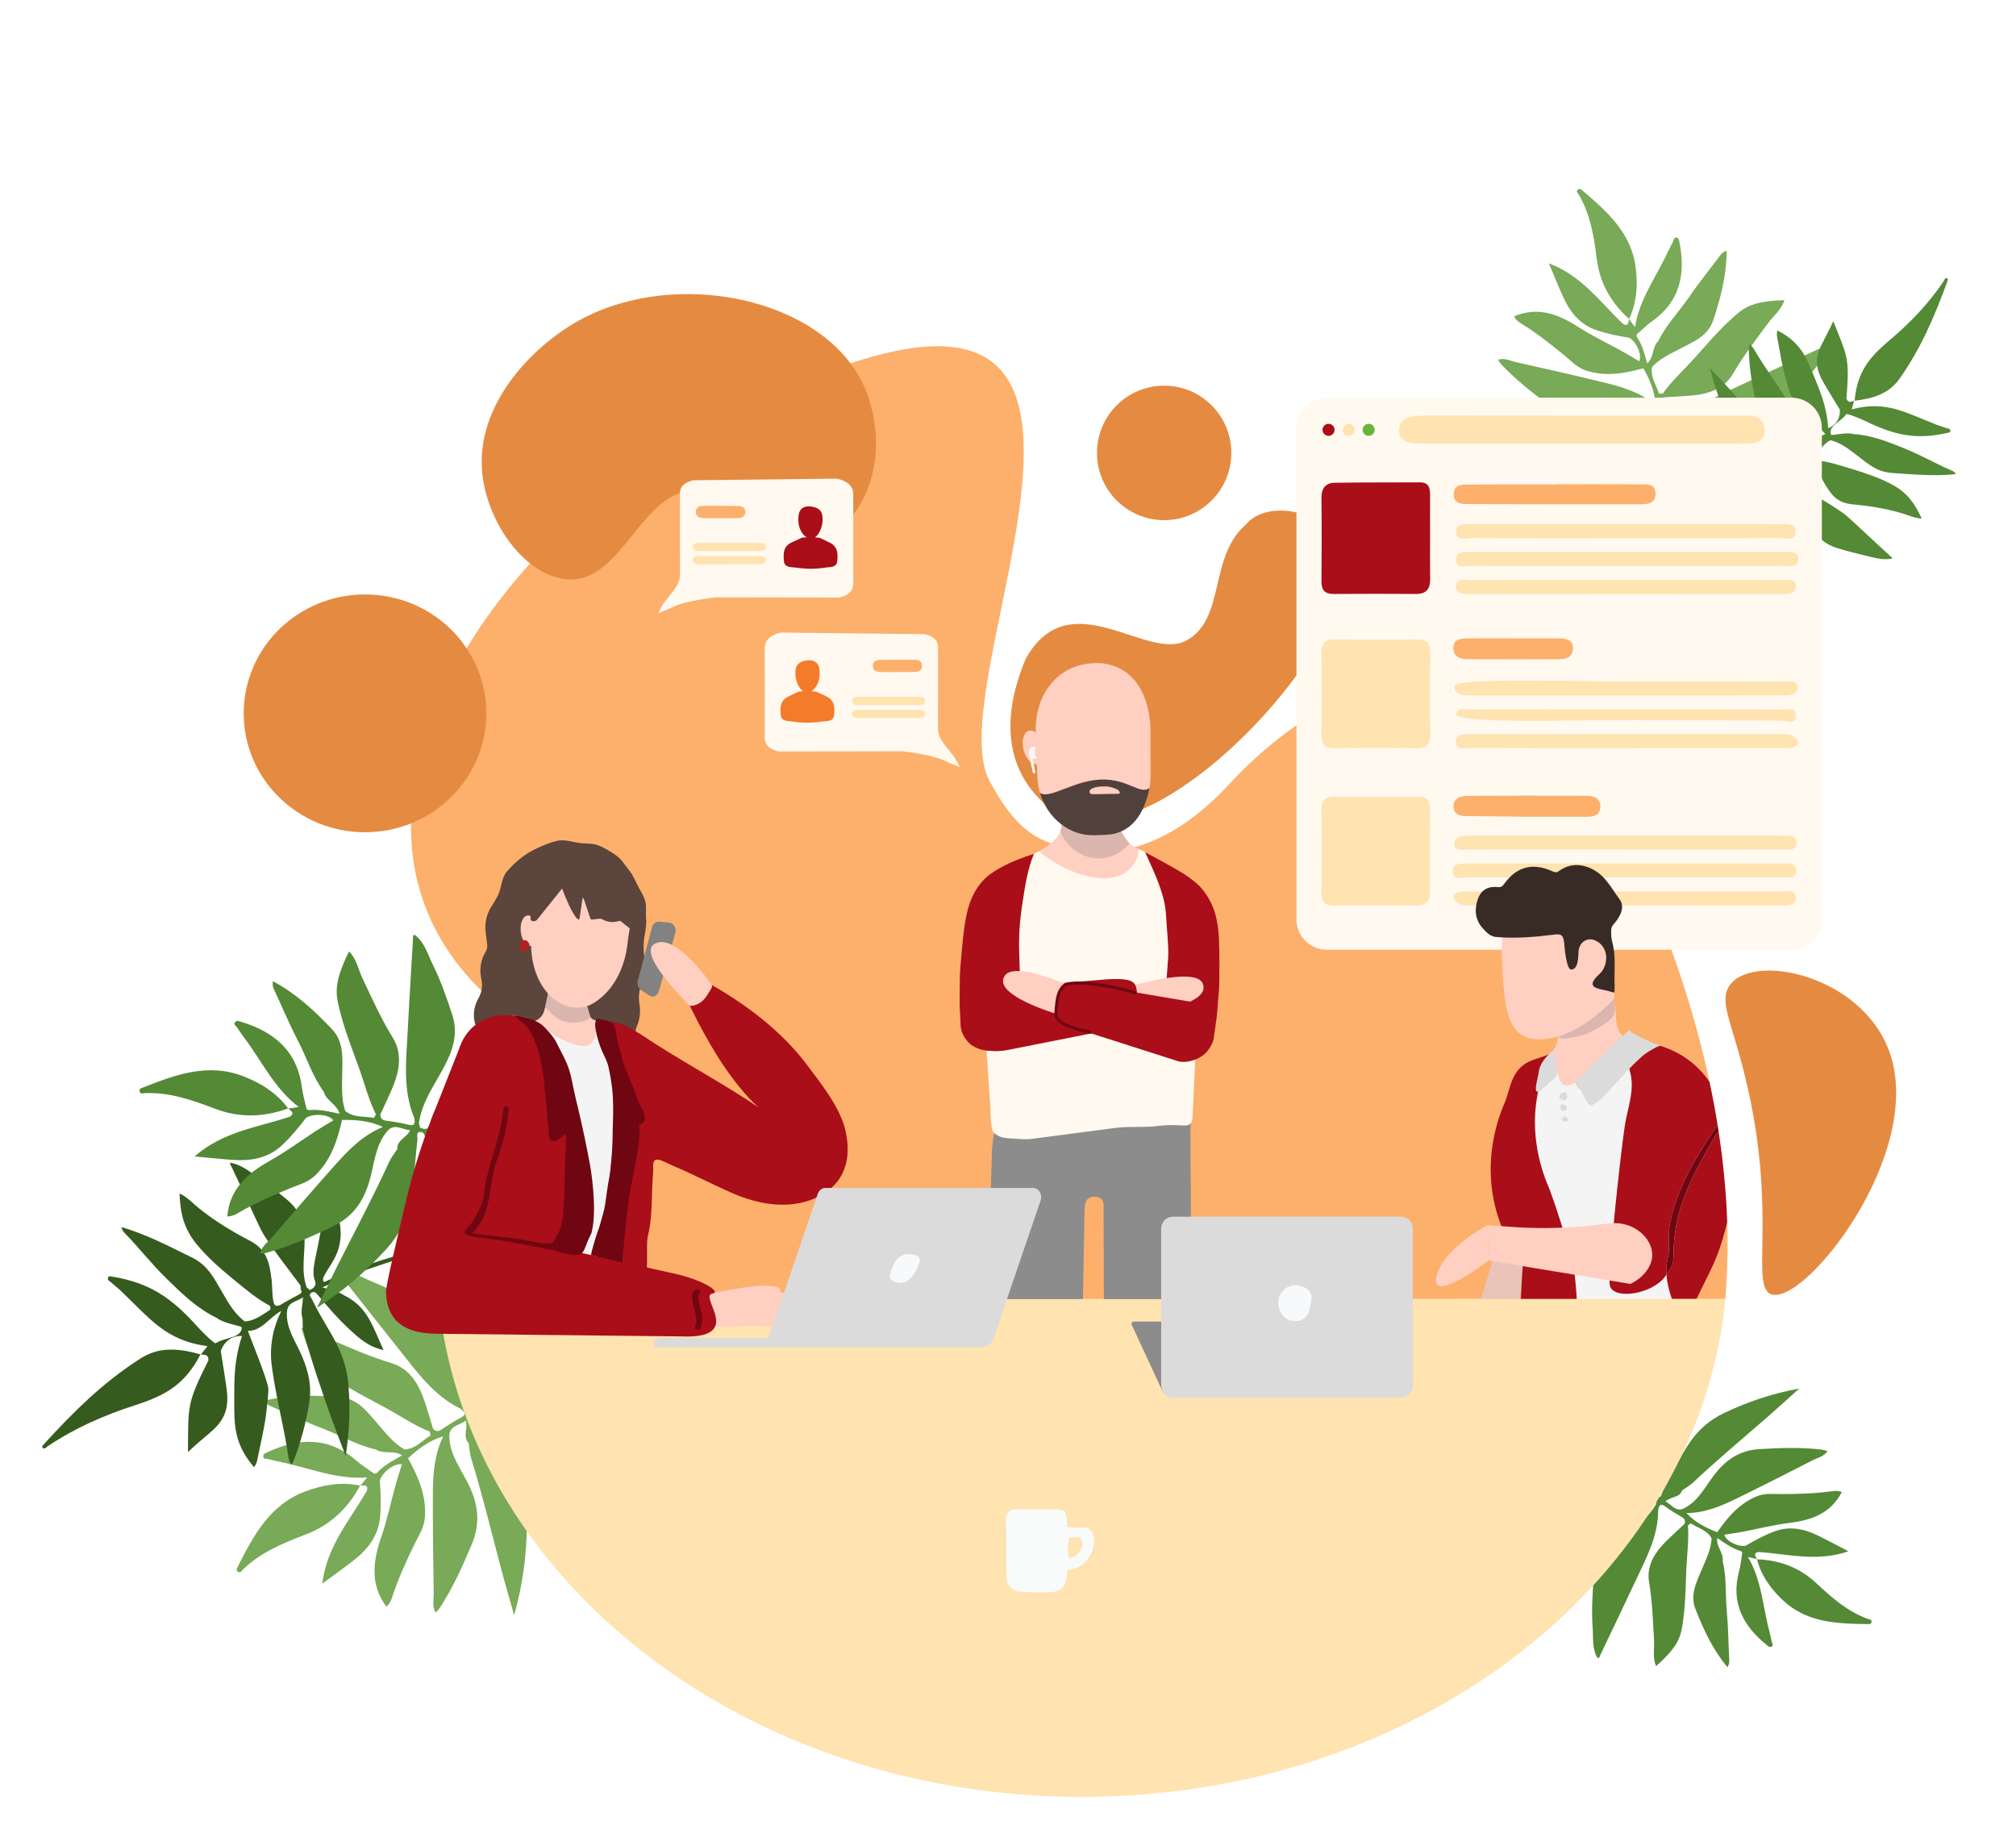 <svg width="652" height="597" viewBox="0 0 652 597" fill="none" xmlns="http://www.w3.org/2000/svg">
<path d="M116.492 480.382C116.485 480.395 116.472 480.408 116.466 480.428C116.492 480.435 116.511 480.435 116.537 480.441C116.551 480.428 116.564 480.409 116.577 480.395C116.544 480.389 116.518 480.389 116.492 480.382Z" fill="#78AA57"/>
<path d="M98.787 482.285C87.315 486.55 82.049 496.469 76.964 506.518C76.711 507.011 76.102 507.842 77.068 508.355C77.814 508.751 78.119 508.011 78.495 507.641C84.286 501.974 91.614 499 98.969 496.19C106.881 493.158 112.503 487.763 116.453 480.428C110.376 479.143 104.507 480.155 98.787 482.285Z" fill="#78AA57"/>
<path d="M151.181 455.753C147.549 450.177 146.836 443.685 145.37 437.421C143.95 431.351 141.803 425.814 135.941 422.432C130.947 419.549 125.915 416.706 120.603 414.57C117.121 413.168 113.748 410.876 109.715 411.24C109.358 411.961 109.903 412.168 110.175 412.519C116.492 420.504 122.756 428.534 129.125 436.479C134.916 443.711 140.299 451.391 149.009 455.591C150.182 456.571 151.09 457.422 148.97 458.506C146.823 459.603 144.793 460.946 142.783 462.284C141.713 462.998 140.876 462.965 140.046 462.018C139.19 459.213 138.392 456.389 137.471 453.611C135.552 447.827 132.711 442.634 126.446 440.757C119.533 438.693 113.022 435.746 106.407 432.948C103.534 431.734 100.927 429.585 97.477 429.371C100.726 441.089 103.56 442.757 109.39 446.606C114.274 449.82 119.54 452.468 124.689 455.26C129.436 457.837 133.904 460.94 138.963 462.939C139.047 463.4 139.32 464.192 139.177 464.277C136.453 465.88 134.326 468.613 130.818 468.73C127.257 466.731 124.858 463.55 122.231 460.55C118.865 456.701 115.817 452.306 109.974 451.819C101.829 451.144 93.722 450.962 85.486 452.962C85.998 453.721 86.478 454.267 87.302 454.617C92.937 457.038 98.476 459.713 104.202 461.894C110 464.108 115.389 467.373 121.524 468.723C124.125 470.424 127.465 468.84 130.039 470.651C127.108 472.32 124.086 473.865 121.79 476.442C121.55 476.487 121.31 476.539 121.077 476.585C119.183 475.222 117.16 474.001 115.415 472.469C106.427 464.582 96.712 464.887 86.498 469.619C85.804 469.944 85.11 470.132 85.136 470.957C85.168 471.995 86.134 471.684 86.744 471.839C88.002 472.158 89.26 472.495 90.531 472.748C99.838 474.592 108.768 478.558 118.749 477.773C117.964 478.721 117.27 479.564 116.57 480.402C117.568 480.532 119.138 479.863 118.703 481.986C113.366 491.405 105.752 499.766 104.215 512.14C108.158 509.225 111.2 507.057 114.151 504.772C118.852 501.13 122.374 496.787 122.931 490.503C123.282 486.582 123.113 482.706 122.841 478.818C123.671 475.981 127.653 473.04 129.974 473.553C129.319 475.689 128.613 477.805 128.016 479.954C126.446 485.641 125.24 491.451 123.314 497.014C120.597 504.856 119.631 512.373 124.987 519.624C125.694 518.904 126.304 518.086 126.641 517.034C128.638 510.867 131.297 504.992 134.144 499.169C135.461 496.482 137.186 493.969 137.419 490.672C137.919 483.563 135.24 477.526 131.972 471.586C135.305 468.483 138.898 465.802 143.347 464.491C140.403 470.522 140.001 477.026 139.988 483.55C139.968 494.106 140.085 504.661 140.273 515.21C140.305 517.184 139.65 519.313 140.908 521.501C141.492 520.838 141.927 520.449 142.238 519.975C146.466 513.451 149.651 506.427 152.64 499.247C155.325 492.807 154.728 486.997 151.92 480.863C149.501 475.572 145.519 470.885 145.312 464.686C145.169 460.94 148.606 461.037 150.617 459.395C151.505 461.959 149.462 464.595 151.577 466.705C151.836 468.334 151.907 470.022 152.387 471.58C155.967 483.265 158.853 495.138 161.972 506.946C163.334 512.094 164.839 517.197 166.279 522.318C169.035 512.613 170.319 502.934 170.41 493.067C170.462 487.458 169.132 482.401 166.46 477.513C163.068 471.307 158.503 465.952 154.489 460.193C153.963 459.44 152.355 458.681 153.431 457.642C154.437 456.668 155.565 457.675 156.499 458.493C161.246 462.667 165.967 466.88 170.805 470.944C175.066 474.527 179.158 478.506 185.896 479.298C180.948 470.431 178.737 460.148 167.219 457.701C164.495 456 161.259 456.156 157.472 455.377C161.317 453.273 164.443 451.482 167.641 449.839C176.195 445.444 184.781 441.115 193.354 436.752C199.016 434.694 204.412 432.104 209.49 428.832C203.4 430.17 197.998 433.123 192.472 435.765C181.11 440.543 170.332 446.49 159.495 452.313C158.496 452.845 157.329 454.676 156.979 451.845C158.192 448.294 159.735 444.867 160.52 441.147C161.895 434.649 157.089 423.016 150.999 419.108C151.272 427.755 151.59 436.22 151.778 444.691C151.843 447.71 152.524 450.651 153.885 453.169C155.118 455.455 154.197 456 152.485 456.655C152.057 456.37 151.622 456.058 151.181 455.753Z" fill="#78AA57"/>
<path d="M64.908 437.966C64.895 437.966 64.882 438.005 64.888 438.012C64.895 438.012 64.967 438.025 64.96 438.031C64.954 438.038 64.96 438.031 64.96 438.031C64.954 438.038 64.993 437.986 64.993 437.986C64.993 437.986 64.921 437.973 64.908 437.966C64.908 437.96 64.908 437.966 64.908 437.966Z" fill="#365B1E"/>
<path d="M45.53 439.258C33.364 447.002 23.759 456.558 14.265 466.958C13.798 467.471 13.312 468.035 13.973 468.327C14.635 468.62 14.888 468.074 15.458 467.691C24.2 461.797 33.688 457.642 43.786 454.396C53.877 451.151 59.862 447.535 64.843 437.992C57.995 436.057 51.6 435.395 45.53 439.258Z" fill="#365B1E"/>
<path d="M99.182 416.264C97.243 411.026 98.709 405.274 98.495 400.068C98.281 394.862 96.77 391.304 92.905 388.019C89.61 385.221 85.914 382.644 82.34 380.015C79.999 378.288 77.535 376.542 74.597 376.029C74.188 376.295 74.642 376.828 74.759 377.068C77.515 382.722 82.081 392.966 84.442 397.757C86.588 402.119 96.29 414.298 97.263 415.862C96.893 417.478 98.385 417.693 96.692 418.627C94.999 419.562 92.58 420.802 90.927 421.854C90.045 422.412 88.877 422.548 88.585 421.477C87.905 418.997 88.144 416.258 87.814 413.635C87.126 408.176 86.186 404.054 80.946 401.314C75.161 398.289 69.681 395.004 64.564 390.915C62.34 389.136 60.647 387.169 58.066 385.942C58.306 392.31 59.402 397.147 63.436 402.171C66.815 406.371 71.387 410.37 75.453 413.681C79.519 416.992 82.865 419.926 87.373 422.341C87.36 422.321 87.373 422.341 87.373 422.341C87.412 422.548 87.528 423.47 87.386 423.555C84.642 425.281 82.457 427.086 79.175 427.352C75.888 424.84 74.124 421.769 72.029 418.18C69.344 413.577 67.327 409.241 62.152 406.696C54.94 403.145 47.067 399.029 39.214 396.816C39.544 397.627 39.603 398.029 40.284 398.724C44.979 403.476 48.857 408.611 53.773 413.395C58.682 418.179 63.708 423.146 70.161 426.223C71.815 427.683 76.646 428.586 78.177 429.105C79.124 429.423 78.177 429.105 78.177 429.105C78.365 432.805 72.47 432.539 70.083 434.22C69.915 434.337 69.571 434.428 69.37 434.272C67.437 432.779 65.362 430.689 63.741 428.884C55.407 419.614 48.371 414.843 36.334 412.85C35.517 412.714 35.147 412.551 34.914 413.298C34.687 414.044 35.498 414.285 36.029 414.784C37.125 415.81 37.754 416.193 39.026 417.394C48.332 426.164 53.429 433.558 67.106 435.311C66.425 436.233 65.693 437.103 64.979 437.992C66.523 438.187 67.437 438.05 67.405 439.92C60.375 453.974 60.9 454.409 60.79 469.58C63.371 467.088 65.628 465.328 68.41 462.881C72.839 458.986 74.104 455.195 73.28 449.073C72.768 445.263 72.022 440.809 71.4 436.901C72.444 433.876 75.005 431.851 78.267 432.052C77.561 434.117 77.042 436.259 76.64 438.394C75.563 444.049 75.777 450.17 75.771 455.727C75.751 463.569 77.139 468.555 82.165 474.469C82.651 473.774 82.995 473.144 83.164 472.3C84.15 467.347 85.531 461.849 86.095 456.98C86.355 454.734 86.951 450.131 86.75 448.723C86.316 445.678 80.395 431.241 80.181 430.351C84.649 430.533 87.224 425.84 91.004 423.938C88.19 429.423 87.107 435.681 87.879 441.569C89.124 451.092 91.374 459.512 92.918 468.788C93.209 470.522 93.177 472.132 94.208 473.67C94.442 473.248 94.831 472.768 94.993 472.333C97.269 466.341 98.826 460.583 99.922 454.241C100.901 448.547 99.928 443.906 97.639 438.498C95.667 433.837 92.386 429.52 92.814 424.184C93.073 420.958 95.914 421.029 98.002 419.51C97.944 421.49 97.185 424.21 97.736 425.911C98.034 426.755 97.736 425.911 97.736 425.911C98.041 426.852 97.73 429.131 98.08 430.403C100.674 439.946 104.027 449.82 107.393 459.174C108.858 463.251 110.279 466.834 111.803 470.801C112.976 463.043 113.34 455.623 112.678 447.781C112.302 443.322 111.102 439.18 109.131 435.149C106.634 430.027 103.372 425.509 100.985 420.289C100.674 419.608 99.63 418.829 100.609 418.108C101.588 417.388 102.302 418.18 102.937 418.946C106.186 422.828 109.105 426.268 112.905 429.787C116.251 432.883 119.332 435.642 124.053 436.583C120.687 429.41 119.014 422.678 111.433 418.965C109.247 417.543 106.751 417.05 104.286 416.329C107.068 415.102 110.142 413.564 112.937 412.564C120.421 409.896 127.724 407.481 135.26 405.157C139.942 404.235 144.443 402.97 148.885 401.21C143.93 401.587 139.475 403.06 134.663 404.307C124.987 406.819 115.596 409.877 106.29 413.934C105.434 414.304 104.26 415.33 104.494 413.311C105.927 410.169 107.905 408.202 109.163 404.742C111.362 398.692 109.961 391.817 105.518 386.909C104.61 393.505 103.43 400.178 102.023 406.696C101.523 409.02 100.972 412.103 101.828 414.122C102.684 416.141 100.629 417.011 100.012 417.193C100.012 417.193 100.317 417.102 100.012 417.193C99.708 417.284 100.012 417.193 100.012 417.193C99.98 416.673 99.338 416.686 99.182 416.264Z" fill="#365B1E"/>
<path d="M93.217 358.424C93.204 358.431 93.184 358.437 93.171 358.444C93.184 358.463 93.197 358.483 93.217 358.503C93.236 358.503 93.256 358.496 93.275 358.496C93.256 358.47 93.236 358.45 93.217 358.424Z" fill="#548936"/>
<path d="M78.735 348.07C67.334 343.623 56.808 347.525 46.341 351.647C45.829 351.848 44.817 352.062 45.2 353.094C45.492 353.886 46.211 353.536 46.743 353.51C54.837 353.133 62.282 355.788 69.642 358.58C77.567 361.585 85.35 361.293 93.177 358.443C89.474 353.432 84.416 350.29 78.735 348.07Z" fill="#548936"/>
<path d="M135.487 363.117C136.473 356.535 140.26 351.212 143.327 345.558C146.298 340.079 148.373 334.515 146.239 328.089C144.423 322.616 142.556 317.144 140 312.009C138.327 308.646 137.329 304.686 134.079 302.278C133.334 302.583 133.6 303.096 133.574 303.537C132.983 313.703 132.335 323.869 131.816 334.041C131.343 343.299 130.26 352.614 133.976 361.547C134.203 363.059 134.319 364.299 132.011 363.702C129.676 363.092 127.27 362.741 124.877 362.41C123.599 362.228 122.996 361.65 123.009 360.391C124.235 357.729 125.506 355.087 126.667 352.393C129.079 346.798 130.402 341.02 126.965 335.457C123.171 329.316 120.266 322.778 117.186 316.287C115.85 313.463 115.324 310.126 112.886 307.672C107.529 318.591 108.534 321.72 110.344 328.478C111.855 334.132 114.027 339.605 116.018 345.123C117.854 350.206 119.131 355.496 121.582 360.359C121.336 360.755 121.018 361.534 120.856 361.501C117.756 360.884 114.351 361.514 111.654 359.268C110.324 355.405 110.642 351.433 110.674 347.447C110.713 342.331 111.362 337.021 107.322 332.769C101.686 326.842 95.752 321.311 88.268 317.319C88.145 318.228 88.145 318.955 88.521 319.766C91.121 325.323 93.482 331.01 96.31 336.45C99.17 341.961 101.031 347.985 104.714 353.075C105.525 356.074 109.073 357.113 109.792 360.183C106.491 359.476 103.21 358.619 99.786 359.015C99.578 358.891 99.364 358.768 99.157 358.645C98.651 356.366 97.95 354.107 97.659 351.803C96.186 339.929 88.722 333.691 77.95 330.432C77.217 330.211 76.575 329.893 76.05 330.523C75.382 331.321 76.316 331.73 76.666 332.256C77.392 333.334 78.106 334.418 78.89 335.45C84.623 343.019 88.651 351.926 96.627 357.983C95.415 358.171 94.332 358.333 93.255 358.495C93.917 359.255 95.531 359.8 93.793 361.099C83.547 364.578 72.308 365.76 62.937 373.978C67.82 374.426 71.53 374.828 75.259 375.088C81.193 375.497 86.705 374.595 91.297 370.271C94.163 367.577 96.608 364.572 98.995 361.482C101.498 359.917 106.427 360.372 107.821 362.3C105.914 363.455 103.975 364.572 102.107 365.779C97.159 368.986 92.393 372.517 87.263 375.393C80.025 379.444 74.305 384.417 73.495 393.401C74.506 393.336 75.499 393.128 76.452 392.57C82.042 389.292 87.931 386.669 93.923 384.222C96.692 383.086 99.65 382.359 102.01 380.054C107.101 375.082 109.118 368.785 110.616 362.17C115.169 362.072 119.63 362.455 123.82 364.442C117.614 366.987 112.996 371.576 108.651 376.445C101.628 384.319 94.708 392.278 87.834 400.282C86.549 401.782 84.643 402.931 84.13 405.404C85.006 405.3 85.59 405.3 86.134 405.151C93.631 403.093 100.668 399.964 107.672 396.595C113.956 393.57 117.367 388.831 119.345 382.385C121.051 376.828 121.187 370.667 125.156 365.902C127.542 363.007 130.039 365.377 132.633 365.48C131.596 367.986 128.314 368.596 128.496 371.583C127.607 372.972 126.537 374.277 125.856 375.763C120.772 386.877 115.039 397.66 109.526 408.559C107.127 413.311 104.864 418.128 102.535 422.912C111.038 417.498 118.424 411.123 125.052 403.814C128.813 399.659 131.187 394.998 132.432 389.564C134.015 382.67 134.164 375.633 134.994 368.661C135.104 367.753 134.404 366.11 135.902 366.052C137.296 366 137.478 367.499 137.627 368.726C138.399 375.004 139.125 381.288 140.039 387.546C140.844 393.057 141.252 398.75 145.759 403.827C147.958 393.914 153.127 384.754 146.155 375.263C145.247 372.18 142.731 370.141 140.416 367.038C144.689 368.032 148.204 368.772 151.687 369.668C160.993 372.076 170.286 374.556 179.58 377.003C185.176 379.23 190.922 380.892 196.895 381.826C191.461 378.775 185.462 377.386 179.573 375.679C167.913 371.686 155.915 368.953 143.95 366.091C142.854 365.825 140.766 366.415 142.381 364.072C145.649 362.228 149.073 360.69 152.134 358.437C157.478 354.497 161.616 342.61 159.664 335.638C154.125 342.279 148.736 348.816 143.25 355.263C141.291 357.561 139.851 360.209 139.19 363.001C138.593 365.526 137.549 365.325 135.83 364.669C135.733 364.163 135.61 363.643 135.487 363.117Z" fill="#548936"/>
<path d="M526.902 103.166C526.889 103.153 526.882 103.147 526.869 103.134C526.863 103.153 526.85 103.173 526.843 103.193C526.856 103.206 526.863 103.225 526.876 103.238C526.882 103.212 526.895 103.186 526.902 103.166Z" fill="#78AA57"/>
<path d="M529.035 86.736C527.68 75.427 519.871 68.501 511.901 61.724C511.512 61.393 510.896 60.659 510.215 61.419C509.696 62.009 510.299 62.444 510.552 62.866C514.411 69.338 515.5 76.615 516.441 83.886C517.452 91.709 521.104 97.966 526.869 103.14C529.353 97.902 529.71 92.371 529.035 86.736Z" fill="#78AA57"/>
<path d="M541.597 139.909C547.421 137.838 553.445 138.604 559.418 138.643C565.21 138.682 570.677 137.942 575.002 133.372C578.692 129.483 582.35 125.549 585.437 121.207C587.46 118.357 590.262 115.805 590.813 112.079C590.236 111.599 589.931 112.047 589.561 112.222C580.975 116.195 572.363 120.122 563.802 124.154C556.013 127.821 547.907 131.022 542.219 137.987C541.078 138.838 540.112 139.474 539.593 137.319C539.068 135.138 538.302 133.008 537.524 130.899C537.109 129.769 537.323 129.022 538.361 128.477C541.078 128.315 543.802 128.204 546.513 127.971C552.155 127.497 557.466 126.049 560.514 120.791C563.88 114.988 567.959 109.736 571.928 104.361C573.653 102.024 576.157 100.128 577.097 97.058C565.806 97.447 563.685 99.648 558.945 104.088C554.976 107.808 551.448 111.995 547.803 116.046C544.444 119.778 540.669 123.148 537.764 127.289C537.33 127.263 536.558 127.341 536.512 127.192C535.656 124.381 533.652 121.856 534.307 118.662C536.882 115.877 540.28 114.397 543.562 112.676C547.771 110.469 552.401 108.671 554.113 103.484C556.493 96.259 558.426 88.963 558.413 81.075C557.615 81.374 557.019 81.692 556.519 82.354C553.108 86.931 549.489 91.358 546.273 96.064C543.011 100.829 538.893 104.997 536.337 110.255C534.236 112.235 534.943 115.604 532.745 117.539C531.876 114.52 531.136 111.456 529.314 108.814C529.32 108.587 529.333 108.36 529.34 108.139C530.981 106.724 532.524 105.159 534.288 103.913C543.367 97.499 545.203 88.638 543.153 78.368C543.011 77.667 542.991 77.005 542.245 76.849C541.299 76.654 541.37 77.596 541.097 78.115C540.533 79.186 539.963 80.244 539.457 81.341C535.767 89.365 530.241 96.577 528.782 105.776C528.095 104.861 527.492 104.049 526.882 103.231C526.551 104.108 526.811 105.672 524.988 104.815C517.647 97.934 511.752 89.229 500.909 85.145C502.686 89.346 503.983 92.572 505.403 95.74C507.666 100.79 510.825 104.912 516.382 106.789C519.845 107.957 523.38 108.652 526.953 109.249C529.333 110.619 531.123 114.864 530.15 116.851C528.367 115.792 526.603 114.695 524.794 113.689C520.001 111.034 515.014 108.678 510.409 105.724C503.918 101.556 497.342 99.05 489.624 102.322C490.124 103.121 490.727 103.848 491.602 104.387C496.732 107.535 501.466 111.216 506.103 115.059C508.243 116.838 510.137 118.941 513.062 119.869C519.372 121.869 525.403 120.759 531.486 119.09C533.562 122.777 535.202 126.614 535.416 130.924C530.611 126.952 524.826 125.173 518.938 123.738C509.411 121.427 499.852 119.233 490.286 117.11C488.496 116.714 486.719 115.656 484.462 116.318C484.936 116.987 485.188 117.474 485.552 117.85C490.526 123.096 496.174 127.503 502.005 131.775C507.232 135.605 512.614 136.326 518.762 135.125C524.067 134.086 529.165 131.502 534.813 132.664C538.231 133.352 537.388 136.442 538.439 138.617C535.935 138.864 533.996 136.436 531.629 137.897C530.099 137.78 528.562 137.475 527.051 137.565C515.721 138.26 504.372 138.286 493.029 138.546C488.087 138.656 483.146 138.909 478.21 139.097C486.375 143.7 494.832 146.972 503.723 149.198C508.775 150.464 513.633 150.367 518.626 149.01C524.969 147.29 530.799 144.323 536.869 141.947C537.66 141.636 538.698 140.344 539.405 141.551C540.06 142.674 538.912 143.479 537.972 144.141C533.166 147.53 528.341 150.88 523.613 154.372C519.45 157.449 514.969 160.28 512.783 166.207C521.869 163.662 531.636 163.896 536.35 154.009C538.477 151.912 539.042 148.958 540.572 145.693C541.636 149.633 542.57 152.847 543.361 156.099C545.469 164.791 547.511 173.503 549.58 182.208C550.209 187.778 551.37 193.225 553.225 198.528C553.342 192.731 551.85 187.201 550.663 181.618C548.815 170.296 545.793 159.254 542.894 148.179C542.628 147.16 541.234 145.706 543.86 146.005C546.804 147.874 549.561 150.016 552.751 151.535C558.322 154.191 569.872 152.373 574.723 147.718C566.857 146.082 559.139 144.531 551.454 142.856C548.711 142.259 545.91 142.233 543.341 142.915C541.013 143.531 540.721 142.583 540.501 140.889C540.851 140.571 541.221 140.24 541.597 139.909Z" fill="#78AA57"/>
<path d="M599.744 129.62C599.757 129.62 599.75 129.581 599.744 129.581C599.737 129.581 599.678 129.594 599.678 129.587C599.678 129.581 599.678 129.587 599.678 129.587C599.678 129.581 599.665 129.633 599.665 129.633C599.672 129.627 599.737 129.614 599.744 129.62C599.75 129.62 599.744 129.62 599.744 129.62Z" fill="#548936"/>
<path d="M614.335 122.472C621.3 112.618 625.703 102.173 629.757 91.118C629.958 90.572 630.152 89.982 629.549 89.962C628.946 89.943 628.92 90.449 628.602 90.93C623.706 98.265 617.675 104.491 610.898 110.21C604.114 115.929 600.632 120.622 599.802 129.587C605.703 128.899 610.859 127.387 614.335 122.472Z" fill="#548936"/>
<path d="M580.1 157.287C583.258 160.728 583.952 165.642 585.761 169.602C587.57 173.562 589.866 175.834 593.9 177.152C597.337 178.275 601.014 179.093 604.607 179.995C606.968 180.586 609.426 181.157 611.858 180.625C612.085 180.293 611.572 180.021 611.404 179.872C607.48 176.373 600.703 169.894 597.357 166.934C594.315 164.24 582.953 157.891 581.701 156.995C581.474 155.625 580.255 155.937 581.267 154.671C582.279 153.412 583.757 151.685 584.704 150.348C585.21 149.633 586.072 149.16 586.637 149.893C587.953 151.594 588.628 153.788 589.717 155.716C591.98 159.721 594.01 162.61 598.933 163.071C604.367 163.577 609.646 164.382 614.899 165.921C617.182 166.59 619.115 167.576 621.501 167.706C619.296 162.857 616.916 159.455 612.201 156.852C608.258 154.671 603.453 153.029 599.257 151.756C595.061 150.484 591.539 149.276 587.292 148.835C587.305 148.848 587.292 148.835 587.292 148.835C587.194 148.686 586.818 148.011 586.896 147.9C588.472 145.693 589.594 143.603 592.045 142.356C595.385 143.259 597.72 145.07 600.483 147.186C604.023 149.9 606.948 152.607 611.76 152.938C618.466 153.399 625.859 154.08 632.643 153.308C632.13 152.782 631.955 152.49 631.209 152.172C626.073 149.984 621.443 147.238 616.125 145.096C610.807 142.954 605.353 140.701 599.38 140.37C597.636 139.766 593.615 140.604 592.266 140.688C591.429 140.74 592.266 140.688 592.266 140.688C590.949 137.884 595.593 136.222 596.909 134.164C597 134.021 597.24 133.846 597.447 133.898C599.412 134.443 601.689 135.397 603.511 136.28C612.895 140.805 619.854 142.265 629.796 139.993C630.47 139.838 630.807 139.844 630.749 139.195C630.691 138.546 629.984 138.611 629.42 138.396C628.252 137.948 627.636 137.851 626.274 137.332C616.293 133.495 610.009 129.399 598.874 132.379C599.108 131.45 599.399 130.542 599.665 129.626C598.407 129.964 597.746 130.36 597.175 128.899C598.161 115.793 597.623 115.624 592.901 103.848C591.695 106.594 590.502 108.671 589.127 111.45C586.935 115.87 587.155 119.207 589.73 123.68C591.332 126.465 593.323 129.678 595.041 132.502C595.197 135.177 593.848 137.559 591.261 138.435C591.15 136.611 590.878 134.794 590.515 133.008C589.555 128.295 587.454 123.628 585.703 119.317C583.232 113.248 580.579 109.827 574.814 106.847C574.658 107.535 574.594 108.132 574.73 108.84C575.534 112.988 576.208 117.675 577.317 121.622C577.83 123.446 578.822 127.192 579.425 128.224C580.729 130.444 589.879 139.74 590.327 140.357C586.812 141.636 586.306 146.083 583.984 148.757C584.425 143.622 583.277 138.435 580.819 134.125C576.844 127.146 572.434 121.349 568.296 114.663C567.525 113.41 567.038 112.157 565.754 111.294C565.709 111.696 565.56 112.19 565.566 112.579C565.702 117.941 566.318 122.888 567.486 128.14C568.53 132.853 570.754 136.137 574.237 139.597C577.24 142.577 581.15 144.875 582.506 149.14C583.329 151.717 581.105 152.568 579.97 154.398C579.386 152.847 579.114 150.497 578.147 149.361C577.648 148.803 578.147 149.361 578.147 149.361C577.616 148.731 577.129 146.868 576.461 145.992C571.429 139.435 565.709 132.853 560.145 126.685C557.719 123.998 555.488 121.674 553.05 119.09C554.6 125.465 556.668 131.321 559.665 137.182C561.364 140.513 563.608 143.337 566.409 145.829C569.963 148.997 573.919 151.464 577.421 154.742C577.875 155.171 578.932 155.443 578.4 156.307C577.869 157.17 577.071 156.787 576.332 156.398C572.59 154.424 569.237 152.685 565.19 151.172C561.623 149.835 558.361 148.679 554.412 149.445C559.288 153.924 562.713 158.605 569.762 159.072C571.902 159.481 573.99 159.066 576.124 158.845C574.36 160.682 572.466 162.844 570.618 164.506C565.67 168.946 560.787 173.133 555.689 177.32C552.362 179.521 549.275 181.923 546.396 184.701C550.112 182.832 553.095 180.287 556.416 177.788C563.108 172.776 569.405 167.427 575.32 161.338C575.865 160.78 576.448 159.618 576.909 161.247C576.799 164.129 575.884 166.285 576.007 169.362C576.221 174.743 579.483 179.618 584.477 182.007C583.089 176.613 581.889 171.075 580.917 165.59C580.573 163.636 580.022 161.072 578.718 159.78C577.415 158.488 578.731 157.164 579.153 156.826C579.153 156.826 578.945 156.995 579.153 156.826C579.36 156.657 579.153 156.826 579.153 156.826C579.354 157.222 579.84 157.014 580.1 157.287Z" fill="#548936"/>
<path d="M568.206 504.253C568.219 504.253 568.232 504.253 568.252 504.253C568.245 504.233 568.239 504.213 568.232 504.194C568.212 504.187 568.199 504.187 568.18 504.181C568.193 504.207 568.199 504.226 568.206 504.253Z" fill="#548936"/>
<path d="M576.513 517.411C584.269 524.772 594.069 525.084 603.894 525.201C604.38 525.207 605.262 525.369 605.294 524.409C605.32 523.668 604.62 523.72 604.186 523.565C597.512 521.202 592.369 516.593 587.33 511.906C581.909 506.862 575.521 504.525 568.251 504.252C569.587 509.53 572.641 513.736 576.513 517.411Z" fill="#548936"/>
<path d="M535.559 486.51C532.595 491.509 527.777 494.567 523.438 498.13C519.229 501.584 515.721 505.401 515.332 511.302C514.995 516.327 514.709 521.371 515.085 526.363C515.332 529.634 514.832 533.166 516.668 536.191C517.375 536.191 517.323 535.685 517.491 535.334C521.318 527.304 525.189 519.293 528.957 511.237C532.388 503.908 536.337 496.728 536.272 488.276C536.59 486.978 536.902 485.939 538.568 487.186C540.254 488.445 542.09 489.523 543.912 490.587C544.885 491.152 545.183 491.821 544.755 492.84C542.887 494.593 540.987 496.306 539.165 498.098C535.371 501.831 532.401 506.063 533.341 511.698C534.385 517.917 534.586 524.168 534.937 530.433C535.092 533.153 534.418 536.029 535.579 538.82C543.503 531.757 543.724 528.888 544.489 522.831C545.131 517.761 545.17 512.613 545.378 507.491C545.566 502.772 546.279 498.072 545.897 493.333C546.227 493.093 546.74 492.574 546.856 492.652C549.159 494.171 552.122 494.787 553.562 497.494C553.367 501.058 551.798 504.161 550.462 507.381C548.744 511.503 546.474 515.586 548.341 520.364C550.948 527.018 553.932 533.451 558.666 539.145C559.061 538.45 559.308 537.859 559.269 537.08C558.997 531.725 558.958 526.35 558.465 521.014C557.965 515.606 558.445 510.127 557.142 504.791C557.473 502.097 554.943 500.084 555.378 497.364C557.816 499.02 560.19 500.799 563.089 501.61C563.218 501.779 563.348 501.948 563.478 502.116C563.141 504.129 562.966 506.187 562.434 508.147C559.716 518.235 563.698 525.746 571.338 531.939C571.857 532.361 572.272 532.828 572.907 532.491C573.712 532.062 573.089 531.426 572.979 530.887C572.745 529.777 572.525 528.661 572.233 527.57C570.093 519.553 569.762 511.023 565.3 503.493C566.344 503.746 567.272 503.966 568.199 504.187C567.914 503.356 566.785 502.382 568.621 501.902C578.05 502.467 587.532 505.219 597.817 501.662C594.017 499.688 591.144 498.137 588.219 496.702C583.556 494.411 578.802 493.327 573.66 495.307C570.456 496.54 567.486 498.163 564.541 499.877C561.999 500.318 558.167 498.319 557.674 496.306C559.6 496.001 561.532 495.735 563.445 495.378C568.504 494.417 573.523 493.132 578.621 492.502C585.813 491.613 592.071 489.477 595.683 482.479C594.84 482.2 593.971 482.038 593.018 482.174C587.421 482.979 581.792 483.161 576.137 483.167C573.523 483.167 570.891 482.784 568.225 483.868C562.466 486.212 558.77 490.639 555.371 495.495C551.655 494.073 548.173 492.288 545.436 489.302C551.292 489.289 556.539 487.101 561.656 484.595C569.931 480.545 578.147 476.39 586.345 472.177C587.875 471.391 589.795 471.086 591.027 469.256C590.288 469.054 589.814 468.86 589.321 468.801C582.583 467.996 575.858 468.204 569.081 468.619C563.004 468.989 558.685 471.697 554.956 476.267C551.746 480.201 549.606 485.134 544.826 487.685C541.947 489.237 540.702 486.504 538.64 485.563C540.306 483.881 543.16 484.466 543.996 481.992C545.17 481.161 546.467 480.454 547.505 479.48C555.281 472.17 563.465 465.335 571.513 458.337C575.022 455.286 578.439 452.137 581.896 449.034C573.238 450.612 565.158 453.325 557.395 457.058C552.985 459.174 549.528 462.167 546.733 466.146C543.179 471.197 540.741 476.844 537.777 482.206C537.388 482.908 537.414 484.466 536.182 484.018C535.034 483.602 535.384 482.33 535.669 481.285C537.109 475.949 538.594 470.625 539.911 465.263C541.071 460.537 542.615 455.798 540.643 450.203C535.604 457.499 528.399 463.199 530.916 473.177C530.63 475.968 531.999 478.448 532.848 481.726C529.722 479.512 527.115 477.753 524.599 475.877C517.861 470.859 511.162 465.789 504.45 460.739C500.656 457.09 496.551 453.851 492.03 451.125C495.422 455.39 499.819 458.486 504.015 461.81C512.135 468.886 520.941 475.053 529.671 481.317C530.475 481.895 532.355 482.109 530.274 483.472C527.025 483.888 523.75 483.998 520.533 484.816C514.91 486.244 507.653 494.489 506.94 500.773C513.607 497.228 520.118 493.723 526.681 490.315C529.022 489.101 531.058 487.432 532.511 485.394C533.828 483.55 534.606 484.057 535.78 485.154C535.702 485.582 535.63 486.043 535.559 486.51Z" fill="#548936"/>
<path d="M376.503 168.212C388.501 168.212 398.228 158.476 398.228 146.465C398.228 134.455 388.501 124.718 376.503 124.718C364.504 124.718 354.777 134.455 354.777 146.465C354.777 158.476 364.504 168.212 376.503 168.212Z" fill="#E58B41"/>
<path d="M558.724 402.561C558.724 404.177 558.698 405.787 558.666 407.39C558.698 405.787 558.724 404.177 558.724 402.561Z" fill="#FFE3B0"/>
<path d="M426.685 206.935C410.265 236.751 361.386 281.764 337.579 259.744C321.255 244.651 327.06 224.17 331.742 213.005C346.009 187.687 370.705 213.991 383.624 207.162C396.211 200.508 391.036 180.916 402.184 170.316C402.625 169.894 403.079 169.485 403.488 169.037C409.039 163.026 424 163.331 431.614 174.055C443.035 190.141 434.169 193.348 426.685 206.935Z" fill="#E58B41"/>
<path d="M610.956 339.858C623.168 373.089 582.719 423.47 572.512 418.407C566.273 415.317 574.451 393.102 565.339 352.244C560.748 331.678 555.838 324.583 559.068 319.15C565.845 307.75 601.78 314.878 610.956 339.858Z" fill="#E58B41"/>
<path d="M538.393 412.973C534.281 418.368 522.498 420.393 520.721 416.057C520.682 415.966 520.695 415.869 520.663 415.771C519.813 412.934 523.918 374.335 525.488 364C526.441 357.716 529.281 351.497 526.603 344.818C525.695 342.558 523.853 339.663 526.246 337.82C527.991 336.476 530.754 337.183 533.438 337.203C533.678 337.203 533.912 337.32 534.152 337.378C542.356 339.332 548.627 343.578 552.875 349.875C547.751 325.752 539.392 301.278 528.348 277.915C514.605 248.852 501.732 230.337 471.161 220.139C451.705 213.647 420.622 228.663 397.878 253.246C381.665 270.774 361.587 281.472 338.214 272.072C329.323 268.495 323.947 259.738 320.056 252.597C300.762 217.192 401.64 42.8 221.48 142.239C152.089 180.54 95.019 274.669 164.411 327.9C222.661 372.582 145.604 316.215 141.712 401.256C141.421 407.598 141.453 413.876 141.777 420.082H141.803H540.695C539.807 417.459 539.119 414.823 538.938 412.162C538.776 412.447 538.594 412.714 538.393 412.973Z" fill="#FCB06B"/>
<path d="M188.698 102.861C221.643 85.859 271.086 97.81 280.995 128.879C289.011 154.015 274.776 174.749 261.144 175.223C248.342 175.665 240.443 159.669 224.191 158.962C207.939 158.254 201.039 188.486 183.717 187.376C170.059 186.506 157.809 169.426 156.019 153.541C153.405 130.295 173.321 110.8 188.698 102.861Z" fill="#E58B41"/>
<path d="M118.054 269.144C139.724 269.144 157.29 251.927 157.29 230.688C157.29 209.449 139.724 192.231 118.054 192.231C96.385 192.231 78.819 209.449 78.819 230.688C78.819 251.927 96.385 269.144 118.054 269.144Z" fill="#E58B41"/>
<path d="M463.528 430.994C466.745 429.936 469.851 428.456 473.223 428.021C475.954 427.664 477.601 426.418 478.126 423.353C478.554 420.835 485.26 399.406 485.921 397.017C486.609 395.738 500.04 391.324 502.147 390.642C503.367 392.771 485.396 433.461 485.234 433.506C484.423 436.506 474.806 440.082 474.728 439.505C474.637 438.823 475.143 438.57 475.526 438.252C476.842 437.161 478.561 436.577 479.916 434.37C474.708 435.493 470.117 436.506 465.512 437.466C464.617 437.655 461.907 436.116 460.973 434.136C461.154 432.481 461.939 431.52 463.528 430.994Z" fill="#EAC3B9"/>
<path d="M515.851 426.95C510.812 426.515 511.343 422.555 511.168 418.92C511.006 415.583 511.415 412.077 509.333 409.15C509.262 409.052 509.164 408.981 509.048 408.948C508.14 408.669 507.238 408.384 506.33 408.092C505.999 407.988 505.857 407.605 506.025 407.306C507.997 403.755 508.204 398.451 505.461 393.589C505.435 393.544 505.416 393.492 505.403 393.433C505.143 392.142 504.754 390.681 504.223 389.091C503.775 387.766 503.25 386.468 502.601 385.221C502.504 385.033 502.296 384.916 502.082 384.929C500.403 385.033 499.359 384.332 498.678 382.411C495.779 374.257 492.419 366.298 489.462 358.164C489.06 357.054 488.976 355.334 487.186 355.834C487.03 355.879 486.901 355.99 486.836 356.139C484.864 360.547 479.721 373.64 483.399 389.519C485.441 398.341 489.436 404.722 492.394 408.585C492.478 408.689 492.517 408.825 492.504 408.955C491.946 415.914 491.829 422.899 491.375 429.865C491.168 433.026 492.53 434.246 495.189 434.766C500.96 435.895 506.641 434.733 512.342 434.039C512.524 434.019 512.679 433.909 512.764 433.747C513.814 431.663 514.865 429.579 515.915 427.495C515.993 427.339 516 427.157 515.915 427.008C515.889 426.976 515.87 426.95 515.851 426.95Z" fill="#AA0E19"/>
<path d="M486.933 355.918C489.696 359.495 490.377 364.085 492.186 368.135C492.186 368.135 495.669 376.613 498.438 384.352C506.583 407.105 507.673 427.034 511.006 426.943C511.784 426.924 512.893 425.814 514.177 420.387C513.153 417.498 503.898 391.109 500.098 371.556C497.238 356.833 498.963 352.432 499.034 351.497C499.313 348.031 499.968 344.649 501.187 341.396C501.239 341.195 501.207 341.02 501.077 340.864C498.47 342.162 495.532 342.435 493.023 344.175C488.93 347.012 488.412 351.699 486.933 355.918Z" fill="#AA0E19"/>
<path d="M540.326 414.466C540.313 414.336 540.339 414.2 540.391 414.077C543.302 407.442 536.739 392.784 528.737 352.043C528.056 348.583 527.504 345.629 527.096 343.396C527.044 343.117 526.837 342.889 526.564 342.811C524.735 342.292 522.9 341.734 521.065 341.351C520.786 341.292 520.494 341.403 520.319 341.636C519.774 342.37 519.08 343.175 518.224 344.123C516.279 346.265 514.145 348.213 511.492 349.368C507.738 351.004 505.935 350.231 504.268 346.336C503.671 344.941 503.263 343.454 502.407 342.195C502.082 341.721 501.376 341.779 501.129 342.292C499.761 345.11 498.464 348.485 497.575 352.4C494.255 367.025 498.859 379.45 501.175 384.676C501.181 384.689 501.188 384.709 501.194 384.722C501.791 386.37 502.381 388.039 502.958 389.74C505.448 397.049 507.491 404.164 509.171 411.013C509.171 411.013 509.177 411.013 509.177 411.019C509.566 415.245 510.072 419.471 510.02 423.691C509.981 427.203 511.064 427.988 514.015 427.138C514.262 427.066 514.528 427.073 514.8 427.112C515.539 427.203 516.285 427.229 517.024 427.183C524.846 426.703 533.283 426.125 541.078 425.651C541.467 425.625 541.772 425.307 541.778 424.918C541.843 421.373 540.695 417.978 540.326 414.466Z" fill="#F4F4F4"/>
<path d="M506.415 351.841C506.894 351.679 507.31 351.614 507.595 351.588C507.076 350.543 506.551 349.498 506.032 348.453C506 348.524 505.74 349.082 505.228 349.167C504.696 349.251 504.3 348.745 504.125 348.524C503.671 347.946 503.665 347.271 503.671 347.018C502.951 347.849 502.225 348.68 501.505 349.511C502.095 352.919 502.757 353.789 503.302 353.834C504.035 353.899 504.553 352.484 506.415 351.841Z" fill="#F4F4F4"/>
<path d="M556.13 403.859C554.379 409.085 551.299 414.564 548.996 419.439C548.906 419.64 548.782 419.854 548.64 420.088H557.985C558.089 418.835 558.18 417.576 558.257 416.316C558.283 415.946 558.303 415.583 558.329 415.213C558.394 414.142 558.452 413.064 558.497 411.986C558.53 411.266 558.556 410.545 558.582 409.825C558.608 409.02 558.64 408.208 558.659 407.397C558.698 405.793 558.718 404.177 558.718 402.567C558.718 400.152 558.672 397.718 558.595 395.271C557.946 398.114 557.109 400.951 556.13 403.859Z" fill="#FCB06B"/>
<path d="M540.799 420.367V420.387C540.968 421.886 541.415 423.418 541.266 424.892L541.26 424.996C541.26 425.022 541.253 425.041 541.253 425.067C541.091 426.989 543.692 427.735 544.587 426.028C544.716 425.781 544.846 425.535 544.976 425.281C545.67 423.931 547.654 421.692 548.64 420.088H540.708C540.741 420.179 540.767 420.276 540.799 420.367Z" fill="#AA0E19"/>
<path d="M558.64 365.065C558.666 365.227 558.698 365.39 558.724 365.558C558.724 365.377 558.692 365.214 558.64 365.065Z" fill="#AA0E19"/>
<path d="M556.13 403.859C557.109 400.951 557.946 398.114 558.601 395.264C558.283 385.695 557.343 375.906 555.832 366.006C555.521 366.208 555.229 366.506 554.963 366.954C548.037 378.84 541.175 390.727 541.285 405.333C541.298 406.982 541.149 408.676 540.28 410.163C539.774 410.786 539.379 411.493 538.951 412.168C539.132 414.83 539.82 417.466 540.708 420.088H548.64C548.782 419.855 548.906 419.64 548.996 419.439C551.299 414.564 554.379 409.085 556.13 403.859Z" fill="#AA0E19"/>
<path d="M534.158 337.385C533.918 337.326 533.685 337.216 533.445 337.209C530.767 337.19 527.997 336.482 526.253 337.826C523.86 339.67 525.702 342.565 526.609 344.824C529.288 351.497 526.447 357.723 525.494 364.007C523.925 374.341 519.82 412.941 520.669 415.778C520.695 415.869 520.689 415.972 520.727 416.063C522.498 420.406 534.282 418.381 538.4 412.98C538.594 412.72 538.776 412.447 538.951 412.175C538.834 410.448 538.931 408.708 539.321 406.955V406.936C539.398 406.56 539.483 406.183 539.599 405.8C539.645 405.657 539.671 405.508 539.677 405.359C539.768 403.294 539.677 401.217 539.762 399.146V399.127C539.8 397.646 539.924 396.205 540.241 394.777C542.609 384.131 548.076 374.711 554.236 365.591C554.723 364.877 555.131 364.338 555.521 363.981C554.768 359.3 553.886 354.594 552.888 349.881C548.64 343.578 542.369 339.339 534.158 337.385Z" fill="#AA0E19"/>
<path d="M554.236 365.591C548.075 374.712 542.608 384.131 540.241 394.777C539.924 396.205 539.8 397.64 539.761 399.127V399.146C539.677 401.21 539.768 403.294 539.677 405.359C539.671 405.508 539.645 405.657 539.599 405.8C539.483 406.183 539.398 406.56 539.32 406.936V406.956C538.925 408.708 538.834 410.448 538.951 412.175C539.385 411.5 539.781 410.792 540.28 410.169C541.143 408.682 541.298 406.988 541.285 405.339C541.175 390.726 548.037 378.847 554.963 366.96C555.222 366.513 555.514 366.214 555.832 366.013C555.728 365.338 555.631 364.662 555.52 363.987C555.131 364.338 554.723 364.877 554.236 365.591Z" fill="#700612"/>
<path d="M522.725 329.874C522.615 328.173 522.427 326.478 522.206 324.784C520.974 326.978 518.088 329.439 514.314 331.25C510.144 333.256 506.038 333.924 503.6 333.21C503.639 333.47 503.665 333.723 503.691 333.976C504.132 337.105 503.068 339.462 500.708 341.156C505.014 343.96 502.582 352.088 507.647 350.92C512.219 349.861 523.51 341.611 526.279 336.852C526.48 336.508 527.064 336.443 527.466 336.248C524.418 335.515 522.958 333.444 522.725 329.874Z" fill="#FFCFC2"/>
<path d="M497.569 347.304C497.329 348.556 496.226 352.536 496.959 352.945C497.711 353.36 498.269 352.64 498.807 352.192C499.735 351.426 500.591 350.582 501.505 349.803C502.446 348.998 503.568 348.336 503.691 346.901C503.678 346.713 503.658 346.525 503.645 346.33C503.101 344.467 503.302 342.454 502.686 340.604C502.569 340.273 502.459 339.936 502.342 339.604C500.027 341.714 497.809 343.883 497.569 347.304Z" fill="#DBDBDB"/>
<path d="M511.265 352.569C511.616 353.276 511.953 353.99 512.323 354.691C514.184 358.19 514.164 358.151 517.407 355.769C518.834 354.717 527.764 344.051 531.973 340.884C533.691 339.592 536.642 338.027 537.116 338.19C535.04 337.469 529.988 335.528 526.772 333.178C520.591 339.053 515.883 343.558 509.703 349.433C509.326 350.978 510.215 351.822 511.265 352.569Z" fill="#DBDBDB"/>
<path d="M520.228 395.647C508.12 397.341 498.302 397.296 491.492 396.926C487.212 396.692 483.84 396.394 481.083 396.166L481.466 407.631L527.265 415.2C531.402 413.278 534.327 409.578 534.359 405.865C534.411 400.477 528.374 394.615 520.228 395.647Z" fill="#FFCFC2"/>
<path d="M481.077 396.167C481.077 396.167 466.349 403.95 464.52 412.954C462.691 421.958 481.466 407.605 481.466 407.605L481.077 396.167Z" fill="#FFCFC2"/>
<path d="M517.867 331.802C522.213 329.192 522.407 327.907 522.206 324.791C522.057 323.635 522.083 321.655 521.921 320.5C519.411 324.94 514.988 329.049 509.878 329.926L503.457 331.023C503.302 331.049 503.146 331.068 502.99 331.088C503.295 331.587 503.619 333.886 503.736 334.703C504.242 336.346 505.922 335.917 507.485 335.697C512.031 335.048 514.625 333.749 517.867 331.802Z" fill="#DBB6AF"/>
<path d="M529.593 457.09H472.147C461.939 457.09 453.664 448.807 453.664 438.589C453.664 428.371 461.939 420.088 472.147 420.088H549.943C552.641 420.088 554.833 422.276 554.833 424.983V431.825C554.833 445.776 543.529 457.09 529.593 457.09Z" fill="#FFE3B0"/>
<path d="M504.249 354.522C504.249 355.237 505.332 355.821 505.87 355.821C506.408 355.821 506.843 355.237 506.843 354.522C506.843 353.808 506.408 353.224 505.87 353.224C505.332 353.224 504.249 353.802 504.249 354.522Z" fill="#DBDBDB"/>
<path d="M504.852 357.301C504.404 357.697 504.67 358.729 504.981 359.08C505.293 359.43 505.909 359.398 506.35 359.008C506.797 358.612 506.907 358.009 506.596 357.658C506.285 357.308 505.299 356.905 504.852 357.301Z" fill="#DBDBDB"/>
<path d="M506.382 361.021C505.883 360.884 505.286 361.488 505.189 361.839C505.098 362.189 505.429 362.585 505.928 362.715C506.428 362.851 506.914 362.67 507.005 362.319C507.102 361.968 506.888 361.151 506.382 361.021Z" fill="#DBDBDB"/>
<path d="M579.431 307.133H429.065C423.67 307.133 419.292 302.752 419.292 297.351V138.396C419.292 132.995 423.67 128.613 429.065 128.613H579.431C584.827 128.613 589.205 132.995 589.205 138.396V297.351C589.205 302.752 584.827 307.133 579.431 307.133Z" fill="#FFF9F0"/>
<path d="M462.503 174.25C462.503 178.573 462.451 182.903 462.523 187.227C462.581 190.466 461.278 192.108 457.873 192.082C449.04 192.011 440.207 192.004 431.374 192.089C428.456 192.115 427.366 190.849 427.386 188.019C427.457 178.989 427.477 169.959 427.379 160.935C427.347 157.884 428.761 156.177 431.621 156.125C440.823 155.969 450.032 156.034 459.241 155.989C462.147 155.976 462.516 157.852 462.503 160.137C462.477 164.843 462.503 169.543 462.503 174.25Z" fill="#AA0E19"/>
<path d="M427.412 223.963C427.405 219.821 427.529 215.673 427.367 211.538C427.237 208.272 428.274 206.714 431.835 206.779C440.674 206.948 449.52 206.922 458.359 206.799C461.608 206.753 462.594 208.175 462.555 211.226C462.445 219.886 462.432 228.552 462.562 237.212C462.607 240.458 461.693 242.048 458.106 241.977C449.267 241.802 440.421 241.841 431.582 241.958C428.326 242.003 427.295 240.555 427.386 237.517C427.509 233.006 427.412 228.481 427.412 223.963Z" fill="#FFE3B0"/>
<path d="M427.412 274.831C427.405 270.683 427.529 266.535 427.373 262.393C427.25 259.108 428.333 257.583 431.874 257.641C440.72 257.797 449.572 257.739 458.424 257.667C461.258 257.641 462.549 258.745 462.523 261.66C462.452 270.514 462.458 279.375 462.51 288.236C462.529 291.664 460.824 292.865 457.594 292.839C448.936 292.761 440.272 292.735 431.608 292.845C428.378 292.884 427.295 291.469 427.386 288.405C427.516 283.88 427.418 279.356 427.412 274.831Z" fill="#FFE3B0"/>
<path d="M512.193 143.466C495.267 143.466 478.347 143.466 461.42 143.466C457.665 143.466 452.412 143.668 452.445 139.227C452.477 134.586 457.62 134.372 461.783 134.378C495.442 134.436 529.106 134.411 562.765 134.417C563.893 134.417 565.021 134.411 566.15 134.462C569.198 134.592 570.566 136.702 570.709 139.266C570.858 141.967 568.783 143.22 566.292 143.395C563.861 143.564 561.409 143.473 558.964 143.473C543.367 143.466 527.783 143.466 512.193 143.466Z" fill="#FFE3B0"/>
<path d="M525.228 283.783C508.295 283.783 491.363 283.809 474.43 283.744C472.75 283.738 469.994 284.666 469.851 281.965C469.696 279.083 472.452 279.271 474.488 279.271C508.542 279.252 542.602 279.245 576.656 279.278C578.401 279.278 580.956 278.713 580.923 281.543C580.891 284.361 578.336 283.744 576.598 283.751C559.47 283.803 542.349 283.783 525.228 283.783Z" fill="#FFE3B0"/>
<path d="M526.045 183.065C509.281 183.065 492.517 183.104 475.753 183.007C473.969 182.994 470.895 184.143 470.921 180.943C470.947 178.112 473.826 178.554 475.811 178.547C509.528 178.521 543.244 178.521 576.961 178.547C578.77 178.547 581.436 178.125 581.578 180.54C581.753 183.598 578.816 183.013 576.902 183.02C559.95 183.091 542.998 183.065 526.045 183.065Z" fill="#FFE3B0"/>
<path d="M525.838 220.392C542.771 220.392 559.697 220.366 576.63 220.425C578.355 220.431 581.17 219.672 581.293 222.145C581.423 224.748 578.679 224.885 576.572 224.885C542.712 224.898 508.847 224.898 474.987 224.904C472.75 224.904 470.253 224.411 470.435 221.885C470.636 219.107 508.905 220.392 525.838 220.392Z" fill="#FFE3B0"/>
<path d="M525.235 274.779C508.496 274.779 491.758 274.799 475.02 274.747C473.275 274.74 470.48 275.428 470.363 272.987C470.247 270.391 472.996 270.261 475.091 270.261C509.132 270.248 543.173 270.248 577.214 270.267C578.867 270.267 581.04 270.066 580.923 272.533C580.794 275.37 578.303 274.701 576.572 274.708C559.457 274.753 542.343 274.74 525.228 274.74C525.235 274.753 525.235 274.766 525.235 274.779Z" fill="#FFE3B0"/>
<path d="M525.942 288.295C542.693 288.295 559.451 288.269 576.202 288.334C577.888 288.34 580.644 287.432 580.774 290.132C580.917 293.04 578.102 292.787 576.105 292.787C542.596 292.82 509.093 292.813 475.584 292.807C474.086 292.807 472.529 292.891 471.278 291.826C469.741 290.515 469.618 289.184 471.758 288.581C473.165 288.185 474.741 288.301 476.239 288.301C492.815 288.288 509.378 288.295 525.942 288.295Z" fill="#FFE3B0"/>
<path d="M525.702 241.945C508.944 241.951 492.186 241.977 475.428 241.906C473.755 241.899 470.993 242.815 470.869 240.095C470.733 237.173 473.522 237.452 475.532 237.452C509.048 237.42 542.557 237.42 576.072 237.42C577.577 237.42 579.133 237.349 580.379 238.4C581.935 239.718 582.013 241.049 579.886 241.646C578.478 242.042 576.903 241.932 575.404 241.932C558.835 241.945 542.271 241.938 525.702 241.945Z" fill="#FFE3B0"/>
<path d="M525.831 174.042C509.281 174.048 492.737 174.1 476.194 173.977C474.3 173.964 470.941 175.36 470.947 171.822C470.954 169.056 473.917 169.524 475.895 169.524C509.177 169.498 542.459 169.504 575.742 169.53C577.726 169.53 580.703 169.069 580.722 171.789C580.748 175.288 577.389 173.958 575.476 173.97C558.925 174.081 542.382 174.035 525.831 174.042Z" fill="#FFE3B0"/>
<path d="M526.052 187.571C542.79 187.564 559.522 187.538 576.26 187.61C577.94 187.616 580.69 186.72 580.787 189.453C580.891 192.368 578.096 192.063 576.098 192.063C542.628 192.095 509.158 192.095 475.688 192.063C473.703 192.063 470.811 192.413 470.902 189.564C470.999 186.441 474.067 187.648 475.85 187.636C492.582 187.532 509.314 187.571 526.052 187.571Z" fill="#FFE3B0"/>
<path d="M526.11 229.429C542.849 229.429 559.593 229.403 576.332 229.474C577.979 229.481 580.852 228.526 580.781 231.331C580.696 234.687 577.901 233.045 576.014 233.038C554.762 232.973 533.503 232.798 512.251 232.973C500.429 233.077 470.597 233.7 470.979 230.863C471.265 228.741 473.742 229.429 475.318 229.422C492.244 229.377 509.177 229.396 526.104 229.396C526.11 229.409 526.11 229.422 526.11 229.429Z" fill="#FFE3B0"/>
<path d="M474.832 263.912C472.808 263.886 470.312 263.86 470.13 261.063C469.935 258.005 472.452 257.395 474.741 257.375C487.484 257.278 500.228 257.31 512.978 257.336C515.442 257.343 517.712 258.115 517.556 261.05C517.394 264.127 514.8 264.127 512.498 264.133C506.499 264.153 500.5 264.14 494.508 264.14" fill="#FCB06B"/>
<path d="M489.78 206.429C494.657 206.429 499.534 206.416 504.404 206.435C506.648 206.448 508.73 206.987 508.704 209.72C508.678 212.323 506.713 213.174 504.443 213.187C494.508 213.225 484.566 213.232 474.631 213.18C472.186 213.167 469.981 212.395 470.046 209.428C470.104 206.5 472.575 206.513 474.592 206.468C479.65 206.357 484.715 206.429 489.78 206.429Z" fill="#FCB06B"/>
<path d="M503.38 156.618C512.232 156.618 521.078 156.586 529.93 156.638C532.304 156.651 535.468 156.19 535.43 159.767C535.391 163.149 532.265 163.084 529.878 163.084C511.616 163.123 493.354 163.091 475.091 163.006C472.912 162.993 470.143 163.136 470.169 159.806C470.195 156.463 472.97 156.722 475.143 156.709C484.56 156.631 493.97 156.677 503.386 156.677C503.38 156.657 503.38 156.638 503.38 156.618Z" fill="#FCB06B"/>
<path d="M429.669 140.948C430.743 140.948 431.614 140.076 431.614 139C431.614 137.925 430.743 137.053 429.669 137.053C428.594 137.053 427.723 137.925 427.723 139C427.723 140.076 428.594 140.948 429.669 140.948Z" fill="#AA0E19"/>
<path d="M436.154 140.948C437.229 140.948 438.1 140.076 438.1 139C438.1 137.925 437.229 137.053 436.154 137.053C435.08 137.053 434.208 137.925 434.208 139C434.208 140.076 435.08 140.948 436.154 140.948Z" fill="#FFE3B0"/>
<path d="M442.639 140.948C443.714 140.948 444.585 140.076 444.585 139C444.585 137.925 443.714 137.053 442.639 137.053C441.565 137.053 440.694 137.925 440.694 139C440.694 140.076 441.565 140.948 442.639 140.948Z" fill="#6AB539"/>
<path d="M485.714 309.47C486.628 324.823 485.941 340.552 504.417 334.989C514.054 332.087 522.089 322.863 522.089 322.863C522.089 322.863 522.342 317.033 520.41 310.373C517.148 299.123 510.26 284.75 504.313 284.763C494.845 284.776 484.76 293.371 485.714 309.47Z" fill="#FFCFC2"/>
<path d="M521.006 302.102C520.701 298.376 516.343 301.603 514.229 303.485C520.773 305.037 520.429 312.145 517.31 314.969C512.608 319.234 516.207 319.623 519.722 320.363C520.474 320.519 521.311 320.922 522.122 320.974C522.122 320.974 522.213 319.279 522.187 318.637C521.986 313.755 522.738 309.256 521.324 304.219C521.162 303.634 521.058 302.7 521.006 302.102Z" fill="#382B26"/>
<path d="M481.693 302.232C482.056 302.505 483.139 302.94 483.593 302.985C489.923 303.557 496.22 303.044 502.504 302.252C504.793 301.966 505.623 302.141 505.896 305.219C506.006 306.471 506.596 313.541 508.133 313.534C510.85 313.528 510.332 308.127 510.61 306.952C511.265 304.167 513.769 303.219 515.87 304.057C516.026 304.121 517.057 304.738 517.167 304.745C517.978 304.823 517.459 304.628 517.997 305.244C519.132 306.556 520.02 306.238 520.688 304.725C521.583 303.141 520.63 301.226 521.356 299.61C521.447 299.409 521.577 299.227 521.726 299.064C523.853 296.676 525.727 293.456 523.808 290.853C521.415 287.607 519.391 283.64 515.863 281.556C512.063 279.31 507.958 278.927 504.106 281.725C503.217 282.374 502.647 282.004 501.816 281.647C495.519 278.914 490.403 280.31 486.408 285.919C485.772 286.808 485.279 286.971 484.352 286.867C481.362 286.536 479.008 287.717 477.938 290.775C476.777 294.111 477.062 297.409 479.462 300.116C480.279 301.051 480.688 301.479 481.693 302.232Z" fill="#382B26"/>
<path d="M212.939 198.295C214.379 194.465 217.129 192.355 218.796 189.596C219.58 188.291 219.931 187.045 219.924 185.578C219.879 176.866 219.892 168.147 219.898 159.429C219.898 155.859 224.418 155.314 224.418 155.314L270.632 154.794C270.632 154.794 275.95 155.567 275.956 159.767C275.963 169.465 275.969 179.151 275.963 188.849C275.963 192.569 271.345 193.238 271.345 193.238L231.649 193.173C231.649 193.173 221.909 194.147 217.473 196.36C216.253 196.964 214.937 197.444 212.939 198.295Z" fill="#FFF9F0"/>
<path d="M265.106 173.925C266.196 174.444 267.292 174.944 268.368 175.483C271.053 176.827 271.014 179.17 270.768 181.501C270.541 183.636 268.479 183.292 267.019 183.539C263.829 184.078 260.593 184.032 257.402 183.559C255.878 183.331 253.692 183.701 253.511 181.364C253.336 179.034 253.264 176.677 256.04 175.411C257.136 174.899 258.238 174.386 259.334 173.873C261.267 173.711 263.193 173.652 265.106 173.925Z" fill="#AA0E19"/>
<path d="M259.918 172.984C258.316 171.153 258.064 169.011 258.252 166.771C258.427 164.759 259.802 163.616 261.793 163.759C263.738 163.895 265.703 164.519 265.982 166.907C266.241 169.089 265.716 171.069 264.484 172.906C262.584 174.938 262.026 174.951 259.918 172.984Z" fill="#AA0E19"/>
<path d="M232.966 167.55C231.066 167.55 229.159 167.596 227.259 167.537C225.955 167.498 225.067 166.843 225.06 165.557C225.054 164.252 225.981 163.597 227.265 163.59C231.066 163.551 234.872 163.577 238.679 163.629C239.905 163.642 240.969 164.058 241.014 165.447C241.059 166.914 240.08 167.518 238.673 167.557C236.773 167.609 234.872 167.57 232.966 167.57C232.966 167.563 232.966 167.563 232.966 167.55Z" fill="#FCB06B"/>
<path d="M235.929 175.541C239.159 175.541 242.395 175.541 245.625 175.535C246.643 175.535 247.687 175.678 247.681 176.846C247.674 177.976 246.662 178.203 245.638 178.203C239.081 178.203 232.518 178.209 225.962 178.203C224.892 178.203 223.99 177.852 224.055 176.716C224.107 175.691 225.054 175.541 225.955 175.541C229.276 175.541 232.603 175.548 235.929 175.541Z" fill="#FFE3B0"/>
<path d="M235.625 182.468C232.68 182.468 229.73 182.462 226.785 182.468C225.618 182.475 224.198 182.546 224.081 181.17C223.951 179.612 225.475 179.787 226.578 179.787C232.849 179.767 239.12 179.774 245.391 179.774C246.468 179.774 247.733 179.774 247.687 181.118C247.642 182.377 246.403 182.462 245.314 182.462C242.084 182.462 238.854 182.462 235.618 182.462C235.625 182.462 235.625 182.468 235.625 182.468Z" fill="#FFE3B0"/>
<path d="M310.341 248.059C308.901 244.229 306.151 242.12 304.485 239.361C303.7 238.056 303.35 236.809 303.356 235.342C303.402 226.631 303.389 217.912 303.382 209.194C303.382 205.624 298.862 205.078 298.862 205.078L252.648 204.565C252.648 204.565 247.331 205.338 247.324 209.538C247.318 219.237 247.311 228.922 247.318 238.621C247.318 242.34 251.935 243.009 251.935 243.009L291.631 242.944C291.631 242.944 301.372 243.918 305.808 246.131C307.027 246.742 308.343 247.209 310.341 248.059Z" fill="#FFF9F0"/>
<path d="M258.174 223.703C257.084 224.222 255.988 224.722 254.912 225.261C252.227 226.605 252.266 228.948 252.512 231.278C252.739 233.414 254.802 233.07 256.261 233.317C259.451 233.856 262.688 233.81 265.878 233.336C267.402 233.109 269.588 233.479 269.769 231.142C269.945 228.812 270.016 226.455 267.24 225.189C266.144 224.676 265.042 224.164 263.946 223.651C262.02 223.482 260.094 223.424 258.174 223.703Z" fill="#F47B2A"/>
<path d="M263.369 222.749C264.97 220.918 265.223 218.776 265.035 216.536C264.86 214.524 263.485 213.381 261.494 213.524C259.549 213.66 257.584 214.283 257.305 216.672C257.045 218.854 257.571 220.834 258.803 222.671C260.703 224.703 261.261 224.716 263.369 222.749Z" fill="#F47B2A"/>
<path d="M290.315 217.328C292.215 217.328 294.121 217.373 296.022 217.315C297.325 217.276 298.214 216.62 298.22 215.335C298.226 214.03 297.299 213.375 296.015 213.368C292.215 213.329 288.408 213.355 284.601 213.407C283.375 213.42 282.312 213.836 282.266 215.225C282.221 216.692 283.2 217.296 284.608 217.335C286.508 217.386 288.408 217.348 290.315 217.348C290.315 217.335 290.315 217.328 290.315 217.328Z" fill="#FCB06B"/>
<path d="M287.351 225.313C284.121 225.313 280.885 225.313 277.655 225.306C276.637 225.306 275.593 225.449 275.6 226.617C275.606 227.747 276.618 227.974 277.642 227.974C284.199 227.974 290.762 227.981 297.319 227.974C298.389 227.974 299.29 227.624 299.225 226.488C299.173 225.462 298.227 225.313 297.325 225.313C294.005 225.306 290.678 225.313 287.351 225.313Z" fill="#FFE3B0"/>
<path d="M287.662 232.239C290.606 232.239 293.557 232.233 296.501 232.239C297.669 232.246 299.089 232.317 299.206 230.941C299.335 229.383 297.811 229.558 296.709 229.558C290.438 229.539 284.167 229.545 277.895 229.545C276.819 229.545 275.554 229.545 275.6 230.889C275.645 232.148 276.884 232.233 277.973 232.233C281.203 232.233 284.432 232.233 287.669 232.233C287.662 232.233 287.662 232.233 287.662 232.239Z" fill="#FFE3B0"/>
<path d="M349.343 468.496L350.769 390.674C350.88 388.545 351.664 387.026 353.792 386.981C355.737 386.981 356.833 387.812 356.911 389.519L357.138 463.511C357.748 478.013 384.48 477.773 384.752 463.257C384.752 463.141 385.569 462.394 385.569 462.277L384.998 366.142C384.998 364.89 385.044 363.637 385.122 362.384C386.38 342.63 381.749 357.093 377.994 357.087L329.135 356.963C325.503 356.957 321.612 350.803 322.021 361.845C322.079 363.39 320.73 358.041 321.476 363.254C321.904 366.246 320.827 369.258 320.814 372.284L318.129 464.225C318.123 467.97 322.838 470.015 324.524 473.099C329.582 482.33 348.791 479.006 349.343 468.496Z" fill="url(#paint0_linear)"/>
<path d="M356.898 580.97C358.059 580.938 359.22 580.905 360.381 580.86C361.075 580.834 361.762 580.789 362.456 580.756C363.493 580.704 364.538 580.652 365.575 580.587C366.315 580.542 367.047 580.483 367.787 580.432C368.772 580.36 369.752 580.295 370.737 580.211C371.496 580.146 372.255 580.074 373.007 580.003C373.954 579.912 374.907 579.828 375.854 579.73C376.626 579.653 377.398 579.562 378.17 579.471C379.09 579.367 380.018 579.263 380.939 579.146C381.717 579.049 382.495 578.945 383.267 578.841C384.175 578.718 385.076 578.594 385.978 578.465C386.756 578.348 387.534 578.231 388.312 578.108C389.201 577.971 390.089 577.828 390.978 577.679C391.763 577.549 392.541 577.413 393.319 577.27C394.194 577.114 395.063 576.958 395.932 576.79C396.711 576.64 397.495 576.491 398.267 576.335C399.13 576.166 399.986 575.985 400.842 575.809C401.62 575.647 402.398 575.478 403.17 575.31C404.02 575.121 404.863 574.927 405.706 574.732C406.477 574.55 407.256 574.368 408.027 574.18C408.864 573.979 409.694 573.765 410.524 573.557C411.296 573.362 412.068 573.161 412.833 572.96C413.657 572.739 414.474 572.518 415.291 572.291C416.056 572.077 416.828 571.869 417.593 571.648C418.397 571.415 419.201 571.174 420.006 570.934C420.771 570.707 421.536 570.48 422.301 570.24C423.093 569.993 423.877 569.74 424.662 569.487C425.427 569.24 426.192 569 426.951 568.74C427.723 568.48 428.488 568.214 429.253 567.948C430.019 567.682 430.79 567.422 431.549 567.15C432.289 566.883 433.021 566.604 433.761 566.338C434.539 566.053 435.317 565.767 436.089 565.475C436.763 565.222 437.425 564.949 438.093 564.689C441.335 563.417 444.526 562.08 447.672 560.671C448.177 560.444 448.683 560.23 449.183 560.002C450.058 559.606 450.927 559.191 451.796 558.782C452.354 558.522 452.918 558.263 453.469 557.996C454.319 557.587 455.162 557.165 456.005 556.743C456.569 556.464 457.133 556.192 457.691 555.906C458.528 555.484 459.351 555.049 460.181 554.614C460.739 554.322 461.297 554.036 461.848 553.738C462.672 553.296 463.482 552.849 464.3 552.394C464.844 552.096 465.389 551.797 465.927 551.492C466.745 551.031 467.549 550.563 468.353 550.096C468.885 549.791 469.41 549.486 469.935 549.174C470.739 548.694 471.544 548.214 472.341 547.727C472.854 547.415 473.366 547.103 473.878 546.785C474.682 546.285 475.474 545.779 476.271 545.273C476.764 544.961 477.251 544.643 477.743 544.325C478.541 543.806 479.339 543.273 480.13 542.748C480.597 542.429 481.064 542.118 481.531 541.8C482.328 541.254 483.12 540.703 483.911 540.151C484.352 539.839 484.799 539.521 485.234 539.21C486.031 538.638 486.829 538.061 487.62 537.476C488.035 537.171 488.444 536.866 488.853 536.555C489.657 535.951 490.461 535.341 491.252 534.73C491.628 534.438 492.004 534.14 492.381 533.848C493.198 533.205 494.008 532.562 494.806 531.913C495.137 531.64 495.467 531.368 495.798 531.095C496.628 530.413 497.458 529.725 498.282 529.031C498.561 528.797 498.833 528.557 499.106 528.323C499.968 527.583 500.831 526.837 501.68 526.083C501.875 525.908 502.069 525.733 502.264 525.558C503.185 524.733 504.099 523.902 505.001 523.065C505.059 523.006 505.117 522.955 505.182 522.896C509.372 518.982 513.347 514.905 517.109 510.685C520.87 506.466 524.404 502.097 527.712 497.592C527.77 497.507 527.835 497.429 527.894 497.345C528.646 496.313 529.385 495.274 530.118 494.229C530.209 494.099 530.299 493.969 530.39 493.84C531.097 492.82 531.791 491.795 532.472 490.762C532.576 490.607 532.68 490.451 532.783 490.295C533.451 489.276 534.106 488.25 534.755 487.218C534.865 487.043 534.975 486.874 535.079 486.699C535.715 485.673 536.344 484.634 536.96 483.596C537.064 483.42 537.167 483.239 537.271 483.063C537.881 482.018 538.484 480.973 539.074 479.915C539.171 479.74 539.269 479.564 539.366 479.396C539.956 478.331 540.533 477.26 541.097 476.182C541.182 476.02 541.266 475.858 541.35 475.695C541.921 474.598 542.479 473.495 543.024 472.385C543.088 472.248 543.153 472.112 543.225 471.976C543.782 470.84 544.321 469.691 544.846 468.542C544.891 468.444 544.93 468.353 544.976 468.256C545.52 467.061 546.052 465.861 546.564 464.647C546.577 464.621 546.59 464.588 546.603 464.562C552.583 450.488 556.493 435.59 558.017 420.114C558.017 420.114 558.017 420.114 558.017 420.107H141.816C148.885 491.775 207.057 551.226 285.587 572.603C286.041 572.726 286.501 572.849 286.962 572.973C287.772 573.187 288.583 573.395 289.394 573.602C302.74 576.978 316.599 579.276 330.808 580.373C331.846 580.451 332.883 580.529 333.927 580.594C334.485 580.633 335.043 580.659 335.607 580.691C336.839 580.763 338.078 580.827 339.317 580.879C339.667 580.892 340.024 580.905 340.374 580.918C341.794 580.97 343.221 581.016 344.648 581.048C344.81 581.055 344.965 581.055 345.127 581.055C346.716 581.087 348.312 581.1 349.907 581.1C349.907 581.1 349.907 581.1 349.913 581.1C351.671 581.1 353.422 581.081 355.166 581.042C355.737 581.009 356.321 580.99 356.898 580.97Z" fill="#FFE3B0"/>
<path d="M330.802 368.389C331.761 368.454 332.728 368.421 333.681 368.298L359.252 364.955C364.272 364.059 369.415 364.766 374.473 364.124C383.624 362.962 385.569 366.207 385.764 360.008L388.176 307.471C388.397 292.755 380.958 279.972 368.156 274.513C367.949 274.422 368.169 274.779 367.962 274.695C364.038 273.117 359.194 271.774 354.356 271.702H354.324C353.455 271.637 352.579 271.592 351.71 271.605C331.573 271.942 317.436 287.042 316.813 305.718C316.8 306.186 316.813 306.653 316.845 307.121L320.315 358.43C320.341 358.839 320.315 359.502 320.341 359.911C320.711 366.22 320.73 366.227 323.305 367.519C324.693 368.2 327.63 368.174 330.802 368.389Z" fill="#FFF9F0"/>
<path d="M372.171 276.558C372.534 276.759 378.111 279.771 381.6 281.816C385.07 283.848 387.826 286.399 387.988 286.581C392.366 291.45 393.941 296.591 394.246 304.173C394.447 309.191 394.35 313.696 394.35 316.838C394.35 318.65 394.246 320.454 394.052 322.252L393.669 327.134C393.598 328.049 393.5 328.958 393.371 329.867L392.644 335.015C392.275 339.657 387.579 343.13 382.936 342.766L380.809 342.597C376.172 342.227 375.647 338.267 376.016 333.619L377.819 309.522C377.955 305.153 377.352 300.746 377.138 296.377C377.035 294.235 376.71 292.105 376.127 290.041C374.492 284.198 372.119 279.654 370.342 275.539L371.431 276.149L372.171 276.558Z" fill="#AA0E19"/>
<path d="M356.45 284.049H356.405C356.107 284.036 355.815 284.01 355.523 283.978C352.78 283.634 350.808 283.238 348.435 282.387C340.614 279.583 336.087 275.305 336.087 275.305C336.087 275.305 339.693 273.351 341.975 270.592C343.655 268.56 343.545 265.139 343.551 262.588L344.822 262.906C344.822 262.108 344.647 261.316 344.258 260.621C342.559 257.57 346.995 257.051 349.226 257.051H352.105C356.95 257.051 361.58 258.732 361.58 263.581L361.515 265.068C361.515 266.885 362.825 269.307 363.986 271.098C364.991 272.643 366.451 273.831 368.169 274.507C368.357 277.863 366.211 280.758 363.143 282.673C362.397 283.134 360.867 283.562 359.518 283.829C358.5 284.03 357.475 284.101 356.45 284.049Z" fill="#FFCFC2"/>
<path d="M359.135 277.019C361.658 276.207 363.746 274.656 365.264 272.65C364.784 272.189 364.356 271.67 363.986 271.105C362.826 269.313 361.516 266.892 361.516 265.074L361.58 263.588C361.58 258.738 356.95 257.057 352.106 257.057H349.226C346.995 257.057 342.559 257.57 344.258 260.628C344.648 261.322 344.823 262.114 344.823 262.913L343.552 262.595C343.545 264.523 343.61 266.944 342.916 268.891C345.575 275.493 352.618 279.109 359.135 277.019Z" fill="#DBB6AF"/>
<path d="M355.666 252.123C364.382 251.818 368.837 257.232 371.743 254.811C372.035 253.292 372.164 251.714 372.106 250.098L372.086 235.654C371.671 223.911 366.146 215.03 355.381 214.433C354.829 214.4 354.285 214.42 353.733 214.465L353.656 214.472C341.781 214.946 334.557 224.897 334.985 236.965L335.484 251.156C335.549 252.98 335.847 254.746 336.34 256.408C339.356 258.647 346.878 252.435 355.666 252.123Z" fill="#FFCFC2"/>
<path d="M354.032 270.099L357.599 269.975C365.822 269.683 370.115 263.269 371.743 254.811C368.844 257.232 364.875 251.805 356.159 252.104C347.372 252.409 339.356 258.647 336.347 256.414C338.753 264.561 345.88 270.391 354.032 270.099Z" fill="#51413D"/>
<path d="M357.106 254.337C355.244 254.369 354.369 254.454 353.221 254.967C352.145 255.44 351.859 256.869 353.61 256.836L361.749 256.7C362.521 256.693 362.138 255.622 361.049 255.181C359.881 254.7 358.967 254.304 357.106 254.337Z" fill="#FFCFC2"/>
<path d="M335.712 247.13C337.479 246.654 338.262 243.852 337.46 240.871C336.659 237.89 334.577 235.86 332.809 236.336C331.042 236.812 330.259 239.615 331.061 242.595C331.862 245.576 333.944 247.606 335.712 247.13Z" fill="#FFCFC2"/>
<path d="M334.845 245.341C335.774 245.148 336.352 244.141 336.135 243.091C335.918 242.042 334.988 241.347 334.059 241.539C333.129 241.732 332.552 242.739 332.769 243.789C332.986 244.838 333.915 245.533 334.845 245.341Z" fill="#F7F7F7"/>
<path d="M334.492 250.111L334.511 250.104C334.732 250.059 334.881 249.838 334.829 249.617L333.616 243.742C333.571 243.522 333.35 243.372 333.13 243.424L333.11 243.431C332.89 243.476 332.741 243.697 332.793 243.918L334.005 249.793C334.044 250.013 334.265 250.156 334.492 250.111Z" fill="#F7F7F7"/>
<path d="M336.223 245.294H336.301C337.086 245.268 337.702 244.6 337.676 243.814L337.637 242.756C337.611 241.97 336.943 241.354 336.159 241.38H336.081C335.296 241.406 334.68 242.074 334.706 242.86L334.745 243.918C334.771 244.703 335.439 245.32 336.223 245.294Z" fill="#FFCFC2"/>
<path d="M368.669 327.387C368.961 327.615 369.337 327.719 369.687 327.68C373.546 327.225 390.42 324.706 389.188 318.715C388.948 317.553 388.196 317.007 388.027 316.897C384.428 314.398 373.572 316.683 364.641 319.124C364.298 319.214 364.051 319.455 363.999 319.766C363.831 320.708 363.85 322.694 366.159 324.979C367.015 325.816 367.884 326.784 368.669 327.387Z" fill="#FFCFC2"/>
<path d="M334.368 276.155C334.038 276.233 330.121 277.467 326.443 279.141C322.74 280.823 319.848 282.971 319.66 283.127C314.679 287.379 312.825 292.748 311.832 300.272C311.177 305.251 310.873 309.743 310.594 312.879C310.432 314.677 310.367 316.488 310.406 318.293L310.347 323.187C310.334 324.103 310.354 325.024 310.399 325.94L310.659 331.133C310.607 335.794 314.971 339.676 319.628 339.728L321.761 339.754C326.418 339.806 330.263 336.041 330.315 331.38L329.621 307.75C329.479 302.92 329.77 298.084 330.49 293.306L330.84 290.969C331.612 285.919 332.436 280.868 334.368 276.155Z" fill="#AA0E19"/>
<path d="M360.614 332.665L326.178 339.501C324.673 339.799 323.149 339.955 321.619 339.923C316.884 339.806 312.727 338.066 312.273 335.197L312.436 330.594C311.871 327.037 315.004 320.63 319.05 319.98L357.968 316.696C367.677 316.176 367.249 317.949 367.819 321.506L367.929 325.33C368.5 328.893 364.667 332.022 360.614 332.665Z" fill="#AA0E19"/>
<path d="M344.751 328.381C344.382 328.549 343.954 328.588 343.584 328.478C339.531 327.316 321.923 321.733 324.679 316.027C325.211 314.924 326.158 314.521 326.366 314.437C330.847 312.619 342.014 316.877 351.061 320.928C351.412 321.084 351.613 321.363 351.6 321.688C351.554 322.649 351.068 324.609 348.026 326.446C346.911 327.128 345.737 327.926 344.751 328.381Z" fill="#FFCFC2"/>
<path d="M346.204 332.049L381.004 343.188C384.61 344.175 390.42 341.695 391.374 338.216L390.245 335.314C391.192 331.834 392.58 325.596 388.968 324.609L350.478 318.072C342.799 317.429 343.163 318.721 342.216 322.201L341.496 325.382C340.543 328.855 340.776 331.062 346.204 332.049Z" fill="#AA0E19"/>
<path d="M352.624 333.282C350.491 332.853 348.357 332.347 346.321 331.574C344.797 330.997 341.995 329.906 341.956 327.913C341.943 327.29 340.971 327.284 340.984 327.913C341.029 330.237 343.623 331.516 345.471 332.282C347.683 333.197 350.03 333.756 352.365 334.23C352.975 334.34 353.241 333.405 352.624 333.282Z" fill="#700612"/>
<path d="M367.333 320.669C366.269 320.208 365.115 319.935 363.987 319.656C362.151 319.201 360.296 318.818 358.442 318.487C354.661 317.812 350.646 317.124 346.794 317.481C345.607 317.591 344.025 317.786 343.318 318.896C342.981 319.429 343.824 319.915 344.161 319.39C344.661 318.598 346.107 318.513 346.924 318.448C348.63 318.306 350.355 318.416 352.054 318.572C355.802 318.922 359.531 319.597 363.189 320.467C364.382 320.753 365.77 321.045 366.84 321.512C367.411 321.759 367.904 320.922 367.333 320.669Z" fill="#700612"/>
<path d="M343.396 318.799C341.969 320.227 341.554 322.33 341.295 324.259C341.133 325.466 341.068 326.686 340.984 327.907C340.945 328.53 341.917 328.53 341.956 327.907C342.028 326.836 342.086 325.765 342.209 324.7C342.423 322.908 342.754 320.818 344.083 319.487C344.524 319.046 343.837 318.351 343.396 318.799Z" fill="#700612"/>
<path d="M155.617 347.395C157.783 346.986 159.981 347.135 162.057 347.83L162.971 348.135C163.464 348.303 163.996 348.323 164.508 348.206C168.127 347.356 171.856 347.732 175.222 349.284C176.214 349.738 177.31 349.855 178.373 349.621C180.786 349.082 183.263 349.355 185.501 350.407C186.72 350.978 188.088 351.043 189.372 350.582C191.953 349.66 194.71 349.848 197.109 351.121L199.982 352.64C200.494 352.913 201.085 352.964 201.629 352.737C201.681 352.718 201.733 352.692 201.778 352.666C202.771 352.166 203.354 350.965 203.277 349.751L203.063 346.408C202.985 345.22 203.296 344.025 203.932 343.052C205.293 340.961 205.923 338.384 205.683 335.852L205.553 334.444C205.475 333.593 205.611 332.724 205.948 331.945C206.921 329.679 207.226 327.134 206.811 324.706C206.409 322.363 206.701 319.916 207.641 317.728C208.666 315.352 208.971 312.677 208.517 310.133L208.471 309.873C208.037 307.439 208.043 304.907 208.491 302.44C208.828 300.577 209.12 298.655 208.964 297.253C208.737 295.176 209.211 293.066 208.601 291.145C208.069 289.463 207.226 288.282 206.435 286.763C205.514 284.99 204.716 282.959 203.484 281.465C202.109 279.797 201.117 277.986 199.411 276.74C197.725 275.513 195.3 274.059 193.348 273.318C191.707 272.702 189.638 272.864 187.848 272.643L187.492 272.598C184.885 272.28 182.673 271.371 180.189 271.91C177.705 272.449 173.665 274.188 171.441 275.474C168.769 277.012 166.11 279.33 164.002 281.764C162.134 283.926 162.335 286.711 161.084 289.431C160.435 290.839 159.54 292.151 158.723 293.501C157.322 295.825 156.732 298.642 157.063 301.382L157.556 305.452C157.653 306.257 157.478 307.082 157.063 307.763C155.474 310.366 154.962 313.599 155.669 316.592C156.168 318.708 155.818 320.987 154.722 322.843C153.113 325.563 152.809 328.984 153.918 331.912C154.858 334.398 154.774 337.268 153.678 339.754L152.945 341.416C151.849 343.902 153.055 346.901 155.422 347.356C155.468 347.375 155.539 347.382 155.617 347.395Z" fill="#5B453C"/>
<path d="M455.162 450.222H376.107L366.016 428.423C365.789 427.936 366.146 427.378 366.684 427.378H444.111C444.396 427.378 444.656 427.547 444.779 427.807L455.162 450.222Z" fill="#8C8C8C"/>
<path d="M190.955 328.867L190.857 328.549C188.938 330.536 178.769 326.777 176.246 325.797L176.077 326.582C175.74 328.166 174.644 329.491 173.153 330.107L172.199 330.503C170.682 333.892 179.126 338.176 182.349 338.001L190.124 339.436C190.455 339.416 195.125 331.529 196.097 330.834C197.102 330.12 191.875 330.782 190.955 328.867Z" fill="#FFCFC2"/>
<path d="M210.89 299.85L206.286 317.085C205.968 318.26 206.396 319.546 207.297 320.143L209.976 321.934C211.156 322.726 212.647 322.038 213.088 320.5L218.387 301.797C218.841 300.194 217.913 298.506 216.506 298.376L213.134 298.052C212.122 297.954 211.195 298.701 210.89 299.85Z" fill="#828282"/>
<path d="M169.962 406.157C176.96 406.358 175.689 402.814 176.162 400.6C178.484 389.778 177.316 378.957 175.63 368.135C173.535 354.704 167.913 341.636 164.865 328.309C169.028 328.686 170.559 328.809 172.699 330.354C182.706 337.599 194.113 343.74 192.621 330.354C204.574 328.919 199.081 341.163 200.255 346.109C202.654 356.191 203.277 366.383 203.024 376.574C202.978 378.496 201.915 380.411 201.325 382.326C201.286 391.284 198.964 400.081 196.162 408.851C195.793 409.39 195.222 409.831 194.463 410.188C186.344 409.078 178.231 407.968 170.111 406.851C169.677 406.728 169.515 406.585 169.618 406.416C169.716 406.241 169.832 406.157 169.962 406.157Z" fill="#F4F4F4"/>
<path d="M273.46 365.714C271.773 358.08 265.197 349.972 260.813 344.142C252.687 333.334 241.098 324.719 229.963 318.403L225.968 323.564C224.879 324.654 224.23 325.329 222.992 325.096C224.191 327.342 225.164 329.471 225.923 330.88C228.433 335.534 231.014 340.195 233.945 344.506C237.078 349.108 241.261 354.594 245.32 358.093C234.542 350.842 223.121 344.662 212.168 337.722C207.914 335.028 201.928 330.438 196.882 330.347C190.793 330.244 196.376 340.176 197.038 343.389C199.483 355.184 198.4 368.473 197.207 380.502C196.013 392.55 192.68 407.085 192.116 409.221C190.799 414.2 191.895 412.291 194.081 414.693C194.697 415.368 196.123 416.206 197.557 416.66C198.562 416.978 205.884 415.641 206.558 415.433C210.774 414.122 208.543 403.891 209.548 399.659C211.26 392.44 210.534 386.546 211.241 379.106C211.377 377.652 210.877 375.756 211.928 375.133C213.004 374.504 216.331 376.445 217.298 376.847C223.919 379.606 230.32 382.995 236.909 385.87C245.69 389.707 256.274 391.525 265.288 386.656C273.135 382.43 275.483 374.854 273.46 365.714Z" fill="#AA0E19"/>
<path d="M230.21 319.292C230.339 318.994 230.3 318.656 230.112 318.377C228.018 315.358 218.27 302.297 212.142 305.011C210.955 305.536 210.663 306.309 210.605 306.478C209.321 310.126 216.325 318.338 222.713 324.933C222.959 325.187 223.322 325.316 223.692 325.271C224.801 325.141 226.993 324.563 228.569 322.019C229.152 321.09 229.866 320.104 230.21 319.292Z" fill="#FFCFC2"/>
<path d="M187.712 317.864C187.492 314.06 186.59 312.164 183.367 312.34L179.709 312.535C177.965 312.625 178.01 314.794 178.133 316.858L177.135 321.61C179.1 322.467 186.927 323.499 189.521 324.005L187.712 317.864Z" fill="#FFCFC2"/>
<path d="M190.864 328.549L189.528 324.005C186.934 323.492 179.106 322.46 177.141 321.61L176.259 325.797C177.115 326.128 178.756 328.731 181.292 329.854C183.315 330.744 185.89 330.977 187.777 330.503C190.365 329.854 191.013 329.205 190.864 328.549Z" fill="#DBB6AF"/>
<path d="M255.768 421.243C256.008 419.452 254.529 418.381 252.72 417.92C252.467 417.855 252.318 417.608 252.376 417.361C252.421 417.16 252.434 416.991 252.376 416.888C251.877 415.933 250.119 415.979 248.679 415.862C241.961 415.343 235.515 417.757 228.887 418.173C228.647 418.186 228.446 418.368 228.42 418.601L227.356 428.456C227.324 428.735 227.551 428.975 227.843 428.988C233.543 429.15 237.285 428.852 241.922 428.78C244.211 428.748 247.447 428.754 251.403 428.975C252.752 429.053 254.056 428.397 254.704 427.255C255.768 425.379 256.053 422.607 255.768 421.243Z" fill="#FFCFC2"/>
<path d="M219.574 432.169L141.181 431.319C128.651 431.208 124.981 425.191 124.838 417.608C124.806 415.862 128.6 399.568 131.615 387.111C133.781 378.159 136.57 369.362 139.962 360.774L148.425 339.332C148.503 339.085 148.587 338.845 148.671 338.605C151.817 329.932 159.878 327.258 167.011 328.556C170.578 329.205 172.984 332.561 174.45 336.885L183.147 362.52C183.445 363.39 183.951 364.786 184.547 366.422C187.375 374.212 187.103 383.242 183.782 391.441L178.737 403.106L217.914 411.831C227.149 413.811 233.439 417.829 230.45 418.309C225.949 419.023 239.367 431.221 223.971 432.169C222.479 432.266 221.079 432.189 219.574 432.169Z" fill="#AA0E19"/>
<path d="M169.709 331.308C169.21 330.828 165.727 328.439 166.719 328.439C168.71 328.439 173.691 329.874 175.682 331.782C177.44 333.47 179.346 335.898 179.664 336.56C181.194 339.721 181.817 340.526 183.25 343.772C184.781 347.239 185.17 351.062 186.071 354.691C188.438 364.247 189.969 372.108 190.812 376.672C190.812 376.672 193.263 390.032 191.441 398.133C191.104 399.633 190.793 399.263 189.282 403.385C188.808 404.677 188.341 405.268 187.667 405.579C186.668 406.047 185.449 405.871 184.041 405.657C182.128 405.358 180.812 404.846 180.163 404.612C178.62 404.054 177.712 404.183 173.14 403.177C168.328 402.119 163.581 401.405 158.678 400.652C154.339 399.983 154.787 400.6 150.785 399.185C150.104 398.945 150.267 398.841 150.286 398.231C150.299 397.887 151.486 396.595 151.778 396.316C153.178 394.998 153.937 393.128 154.767 391.538C157.258 386.76 156.259 385.799 157.258 381.502C158.859 374.588 161.557 367.843 162.485 361.04C162.556 360.534 162.705 356.398 164.307 358.021C164.787 358.508 164.236 360.3 164.223 360.787C164.21 361.183 164.275 361.371 164.21 361.761C163.483 366.357 162.31 370.914 160.649 375.38C157.737 383.215 159.463 392.2 152.77 398.717C157.322 399.633 156.045 399.256 160.701 399.834C163.016 400.12 165.345 400.288 167.64 400.665C170.027 401.061 170.338 401.08 172.686 401.58C173.659 401.788 174.184 401.905 175.176 402.061C175.727 402.145 177.628 402.184 178.166 402.061C178.724 401.937 178.97 401.619 179.184 401.171C179.456 400.613 179.735 400.061 180.053 399.529C180.572 398.672 180.935 397.815 181.253 396.958C181.739 395.647 182.018 394.271 182.135 392.882C182.725 385.812 182.479 378.723 183.004 371.641C183.069 370.79 183.069 369.94 183.049 369.083C183.043 368.746 183.27 367.201 182.945 366.973C182.414 366.603 180.163 369.765 178.419 368.862C177.232 368.246 177.485 365.766 177.375 364.922C177.226 363.753 177.07 362.591 177.005 361.417C176.797 357.742 176.233 354.1 175.98 350.426C175.818 348.018 175.572 346.823 175.429 345.94C174.048 337.43 171.46 332.996 169.709 331.308Z" fill="#700612"/>
<path d="M195.332 341.254C195.624 341.825 195.877 342.403 195.877 342.403C196.175 343.104 196.538 343.87 196.798 345.064C199.093 355.684 198.095 359.515 198.095 370.505C198.095 372.602 197.543 378.49 197.096 380.541C196.577 382.943 196.091 386.909 195.734 389.331C195.403 391.603 194.703 393.712 194.08 395.92C193.536 397.861 193.211 398.348 192.621 400.295C191.901 402.651 191.363 404.644 191.123 405.884C194.463 406.702 197.92 407.455 201.253 408.273C201.506 405.242 201.785 402.178 202.096 399.088C202.505 394.946 202.959 390.863 203.438 386.838C203.438 386.838 206.279 373.251 206.694 368.629C206.772 367.746 206.785 366.857 206.791 365.967C206.791 365.467 206.571 364.494 206.778 364.059C207.154 363.299 208.225 363.41 208.464 362.299C208.99 359.917 206.791 357.372 206.046 355.152C205.073 352.25 203.99 349.407 202.647 346.603C201.447 344.097 201.201 341.533 200.313 338.968C199.054 335.32 199.528 330.932 197.089 330.348C193.108 329.393 193.108 328.913 192.608 330.348C191.999 332.139 193.743 338.144 195.332 341.254Z" fill="#700612"/>
<path d="M224.794 417.147C223.257 418.433 223.958 420.906 224.36 422.542C224.807 424.36 225.676 426.781 224.892 428.579C224.684 429.06 224.749 429.624 225.242 429.91C225.657 430.15 226.364 430.046 226.571 429.559C227.499 427.437 226.999 425.126 226.468 422.957C226.241 422.042 225.936 420.971 225.845 420.127C225.819 419.913 225.806 419.699 225.806 419.491C225.806 419.393 225.813 419.296 225.819 419.192C225.839 418.978 225.787 419.303 225.839 419.082C225.858 418.997 225.877 418.913 225.91 418.829C225.968 418.653 225.877 418.894 225.929 418.79C225.942 418.764 226.085 418.563 226.014 418.647C225.942 418.731 226.15 418.53 226.176 418.511C226.578 418.173 226.526 417.485 226.176 417.134C225.774 416.745 225.196 416.81 224.794 417.147Z" fill="#700612"/>
<path d="M353.448 496.241C352.242 492.658 349.07 494.352 346.684 493.963C346.197 493.885 345.685 493.924 345.186 493.911C345.218 494.982 345.244 496.053 345.276 497.124C346.833 497.611 349.245 496.112 349.894 498.28C350.413 499.994 349.505 501.974 347.747 503.123C346.353 504.031 345.153 504.421 345.199 502C345.231 500.377 345.251 498.76 345.27 497.137C343.149 500.649 345.192 504.2 345.186 507.725C347.021 507.738 348.603 507.018 350.037 505.972C352.923 503.856 354.537 499.468 353.448 496.241Z" fill="#F9FBFA"/>
<path d="M345.179 507.725C344.829 513.671 343.526 514.944 337.507 514.989C335.114 515.009 332.715 514.898 330.322 514.749C326.91 514.535 325.438 512.47 325.419 509.231C325.386 503.408 325.49 497.585 325.38 491.769C325.328 488.919 326.619 487.945 329.29 488.029C332.572 488.133 335.867 488.055 339.148 488.055C344.894 488.055 344.894 488.055 345.179 493.917C345.886 494.716 346.068 495.657 345.932 496.689C345.893 497.085 345.808 497.475 345.692 497.851C345.328 499.968 345.309 502.084 345.75 504.181C346.022 505.453 346.107 506.66 345.179 507.725Z" fill="#F9FBFA"/>
<path d="M247.532 435.668H317.54C319.232 435.668 320.737 434.5 321.346 432.734L336.554 388.214C337.222 386.26 335.938 384.17 334.07 384.17H266.948C265.852 384.17 264.86 384.929 264.465 386.078L247.532 435.668Z" fill="#DBDBDB"/>
<path d="M213.595 432.675H249.023C249.575 432.675 250.022 433.104 250.022 433.636V434.714C250.022 435.239 249.575 435.674 249.023 435.674H211.999C211.636 435.674 211.344 435.395 211.344 435.045V434.837C211.351 433.643 212.362 432.675 213.595 432.675Z" fill="#DBDBDB"/>
<path d="M296.618 410.506C295.016 412.85 293.324 415.823 289.458 414.551C286.663 413.629 288.155 411.194 288.803 409.435C289.912 406.423 292.461 404.949 295.807 405.826C298.868 406.631 296.832 408.754 296.618 410.506Z" fill="#F7F9FA"/>
<path d="M453.119 451.897H379.337C377.255 451.897 375.55 450.19 375.55 448.106V397.257C375.55 395.173 377.255 393.466 379.337 393.466H453.119C455.201 393.466 456.906 395.173 456.906 397.257V448.106C456.906 450.19 455.201 451.897 453.119 451.897Z" fill="#DBDBDB"/>
<path d="M423.994 420.828C424.889 417.855 422.658 415.998 419.364 415.661C416.484 415.369 413.657 417.745 413.443 420.491C413.17 424.003 415.168 426.898 418.054 427.177C421.783 427.541 423.521 425.684 423.994 420.828Z" fill="#F7F9FA"/>
<path d="M171.625 305.897C173.125 305.747 174.122 303.422 173.85 300.703C173.578 297.985 172.142 295.903 170.642 296.053C169.141 296.203 168.145 298.529 168.417 301.247C168.688 303.965 170.125 306.047 171.625 305.897Z" fill="#FFCFC2"/>
<path d="M171.934 302.271C170.669 314.339 176.81 324.882 185.65 325.81C189.489 326.212 192.407 324.57 195.436 321.681C196.889 320.299 198.192 318.604 199.295 316.683C201.188 313.385 202.498 309.393 202.946 305.082C203.251 302.187 204.126 298.272 204.172 295.617C204.249 290.82 202.738 289.152 201.415 286.912C198.931 282.712 194.619 282.569 190.235 282.108C185.831 281.647 178.516 282.589 175.877 286.717C174.495 288.879 174.028 290.573 173.263 293.378C172.55 296.026 172.251 299.253 171.934 302.271Z" fill="#FFCFC2"/>
<path d="M204.548 300.11C204.496 300.421 204.133 300.571 203.873 300.389L200.695 297.87C200.488 297.805 200.267 297.799 200.053 297.87C198.808 298.273 197.492 298.286 196.247 297.916C194.599 297.422 194.93 296.929 193.224 297.169L192.239 297.305C191.889 297.357 191.538 297.377 191.188 297.364C190.838 297.351 188.899 290.372 188.549 290.307C188.276 290.255 187.524 297.5 187.265 297.416C185.384 297.111 181.817 287.412 181.817 287.412C181.823 287.367 181.759 287.354 181.746 287.399L173.704 297.429C173.211 297.961 172.4 298.078 171.804 297.662C171.661 297.558 171.564 297.448 171.57 297.331L171.687 294.241C172.251 285.387 179.424 278.577 187.615 279.103L190.559 279.291C198.756 279.817 205.002 287.483 204.437 296.338L204.327 298.039C204.321 298.136 204.301 298.227 204.262 298.312C204.191 298.493 204.184 298.695 204.249 298.876C204.386 299.253 204.587 299.882 204.548 300.11Z" fill="#5B453C"/>
<path d="M168.094 306.348C168.431 307.25 168.911 308.081 169.716 307.809C170.52 307.536 171.518 306.199 171.181 305.296C170.844 304.394 169.981 303.673 168.944 304.225C168.198 304.621 167.763 305.446 168.094 306.348Z" fill="#B22222"/>
<defs>
<linearGradient id="paint0_linear" x1="318.122" y1="415.243" x2="385.568" y2="415.243" gradientUnits="userSpaceOnUse">
<stop stop-color="#8C8C8C"/>
</linearGradient>
</defs>
</svg>
